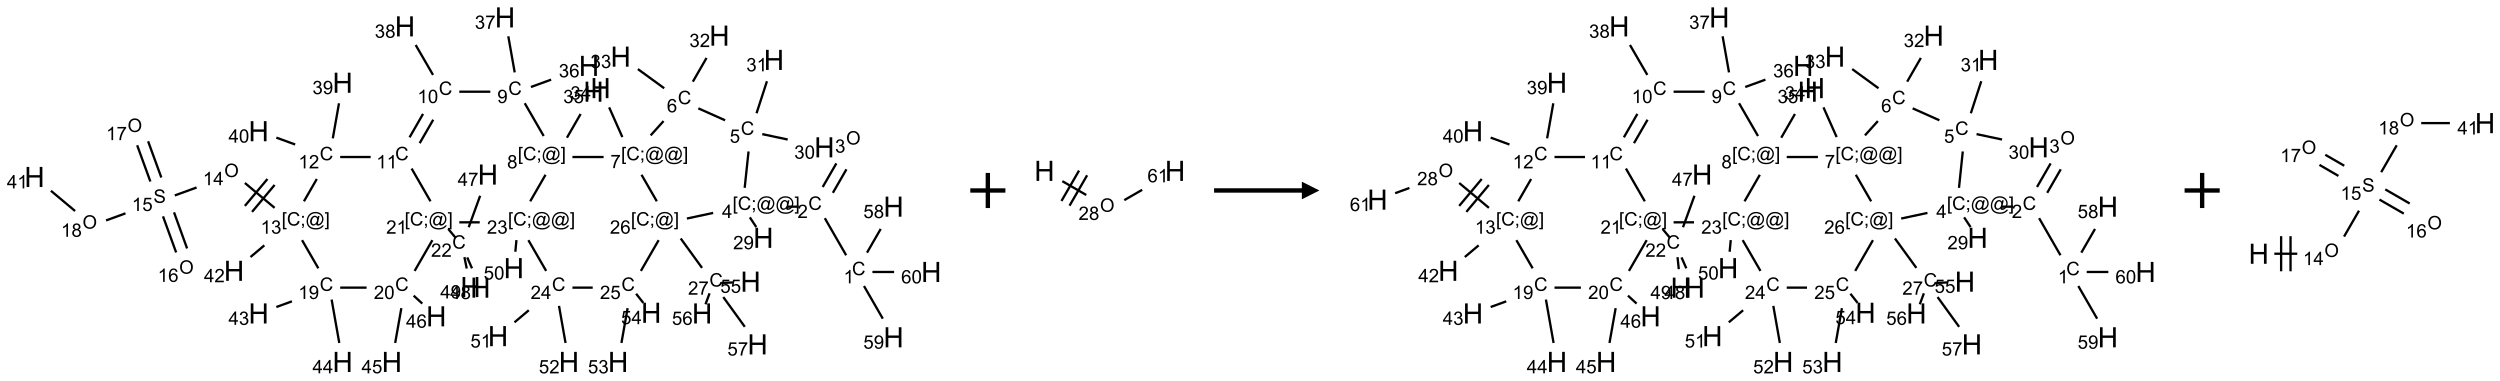 <?xml version="1.0" encoding="UTF-8"?>
<svg xmlns="http://www.w3.org/2000/svg" xmlns:xlink="http://www.w3.org/1999/xlink" width="1424" height="217" viewBox="0 0 1424 217">
<defs>
<g>
<g id="glyph-0-0">
<path d="M 1.332 0 L 1.332 -6.668 L 6.668 -6.668 L 6.668 0 Z M 1.5 -0.168 L 6.5 -0.168 L 6.5 -6.5 L 1.5 -6.5 Z M 1.5 -0.168 "/>
</g>
<g id="glyph-0-1">
<path d="M 6.27 -2.676 L 7.281 -2.422 C 7.07 -1.594 6.688 -0.961 6.137 -0.523 C 5.586 -0.086 4.914 0.129 4.121 0.129 C 3.297 0.129 2.629 -0.039 2.113 -0.371 C 1.598 -0.707 1.203 -1.191 0.934 -1.828 C 0.664 -2.465 0.531 -3.145 0.531 -3.875 C 0.531 -4.672 0.684 -5.363 0.988 -5.957 C 1.293 -6.547 1.723 -6.996 2.285 -7.305 C 2.844 -7.613 3.461 -7.766 4.137 -7.766 C 4.898 -7.766 5.543 -7.57 6.062 -7.184 C 6.582 -6.793 6.945 -6.246 7.152 -5.543 L 6.156 -5.309 C 5.98 -5.863 5.723 -6.266 5.387 -6.52 C 5.051 -6.773 4.625 -6.902 4.113 -6.902 C 3.527 -6.902 3.039 -6.762 2.645 -6.48 C 2.25 -6.199 1.973 -5.82 1.812 -5.348 C 1.652 -4.871 1.574 -4.383 1.574 -3.879 C 1.574 -3.23 1.668 -2.664 1.855 -2.18 C 2.047 -1.695 2.34 -1.332 2.738 -1.094 C 3.137 -0.855 3.57 -0.734 4.035 -0.734 C 4.602 -0.734 5.082 -0.898 5.473 -1.223 C 5.867 -1.551 6.133 -2.035 6.27 -2.676 Z M 6.27 -2.676 "/>
</g>
<g id="glyph-0-2">
<path d="M 3.973 0 L 3.035 0 L 3.035 -5.973 C 2.809 -5.758 2.516 -5.543 2.148 -5.328 C 1.781 -5.113 1.453 -4.953 1.16 -4.844 L 1.16 -5.75 C 1.684 -5.996 2.145 -6.297 2.535 -6.645 C 2.93 -6.996 3.207 -7.336 3.371 -7.668 L 3.973 -7.668 Z M 3.973 0 "/>
</g>
<g id="glyph-0-3">
<path d="M 5.371 -0.902 L 5.371 0 L 0.324 0 C 0.316 -0.227 0.352 -0.441 0.434 -0.652 C 0.562 -0.996 0.766 -1.332 1.051 -1.668 C 1.332 -2 1.742 -2.387 2.277 -2.824 C 3.105 -3.504 3.668 -4.043 3.957 -4.441 C 4.25 -4.84 4.395 -5.215 4.395 -5.566 C 4.395 -5.938 4.262 -6.254 3.996 -6.508 C 3.73 -6.762 3.387 -6.891 2.957 -6.891 C 2.508 -6.891 2.145 -6.754 1.875 -6.484 C 1.605 -6.215 1.469 -5.84 1.465 -5.359 L 0.5 -5.457 C 0.566 -6.176 0.812 -6.727 1.246 -7.102 C 1.676 -7.477 2.254 -7.668 2.98 -7.668 C 3.711 -7.668 4.293 -7.465 4.719 -7.059 C 5.145 -6.652 5.359 -6.148 5.359 -5.547 C 5.359 -5.242 5.297 -4.941 5.172 -4.645 C 5.047 -4.352 4.84 -4.039 4.551 -3.715 C 4.262 -3.387 3.777 -2.938 3.105 -2.371 C 2.543 -1.898 2.18 -1.578 2.02 -1.41 C 1.859 -1.242 1.73 -1.07 1.625 -0.902 Z M 5.371 -0.902 "/>
</g>
<g id="glyph-0-4">
<path d="M 0.516 -3.719 C 0.516 -4.984 0.855 -5.977 1.535 -6.695 C 2.215 -7.414 3.094 -7.77 4.172 -7.77 C 4.875 -7.77 5.512 -7.602 6.078 -7.266 C 6.645 -6.93 7.074 -6.461 7.371 -5.855 C 7.668 -5.254 7.816 -4.57 7.816 -3.809 C 7.816 -3.035 7.66 -2.34 7.348 -1.73 C 7.035 -1.117 6.594 -0.656 6.02 -0.34 C 5.449 -0.027 4.828 0.129 4.168 0.129 C 3.449 0.129 2.805 -0.043 2.238 -0.391 C 1.672 -0.738 1.246 -1.211 0.953 -1.812 C 0.66 -2.414 0.516 -3.047 0.516 -3.719 Z M 1.559 -3.703 C 1.559 -2.781 1.805 -2.059 2.301 -1.527 C 2.793 -1 3.414 -0.734 4.16 -0.734 C 4.922 -0.734 5.547 -1 6.039 -1.535 C 6.531 -2.07 6.777 -2.828 6.777 -3.812 C 6.777 -4.434 6.672 -4.977 6.461 -5.441 C 6.25 -5.902 5.945 -6.262 5.539 -6.52 C 5.133 -6.773 4.68 -6.902 4.176 -6.902 C 3.461 -6.902 2.848 -6.656 2.332 -6.164 C 1.816 -5.672 1.559 -4.852 1.559 -3.703 Z M 1.559 -3.703 "/>
</g>
<g id="glyph-0-5">
<path d="M 0.449 -2.016 L 1.387 -2.141 C 1.492 -1.609 1.676 -1.227 1.934 -0.992 C 2.191 -0.758 2.508 -0.641 2.879 -0.641 C 3.32 -0.641 3.695 -0.793 3.996 -1.098 C 4.301 -1.402 4.453 -1.781 4.453 -2.234 C 4.453 -2.664 4.312 -3.02 4.031 -3.301 C 3.75 -3.578 3.391 -3.719 2.957 -3.719 C 2.781 -3.719 2.562 -3.684 2.297 -3.613 L 2.402 -4.438 C 2.465 -4.43 2.516 -4.426 2.551 -4.426 C 2.949 -4.426 3.312 -4.531 3.629 -4.738 C 3.949 -4.949 4.109 -5.27 4.109 -5.703 C 4.109 -6.047 3.992 -6.332 3.762 -6.559 C 3.527 -6.785 3.227 -6.895 2.859 -6.895 C 2.496 -6.895 2.191 -6.781 1.949 -6.551 C 1.707 -6.324 1.547 -5.98 1.48 -5.52 L 0.543 -5.688 C 0.656 -6.316 0.918 -6.805 1.324 -7.148 C 1.73 -7.492 2.234 -7.668 2.84 -7.668 C 3.254 -7.668 3.641 -7.578 3.988 -7.398 C 4.34 -7.219 4.609 -6.977 4.793 -6.668 C 4.98 -6.359 5.074 -6.031 5.074 -5.684 C 5.074 -5.352 4.984 -5.051 4.809 -4.781 C 4.629 -4.512 4.367 -4.297 4.02 -4.137 C 4.473 -4.031 4.824 -3.816 5.074 -3.488 C 5.324 -3.16 5.449 -2.75 5.449 -2.254 C 5.449 -1.59 5.203 -1.023 4.719 -0.559 C 4.234 -0.098 3.617 0.137 2.875 0.137 C 2.203 0.137 1.648 -0.062 1.207 -0.465 C 0.762 -0.863 0.512 -1.379 0.449 -2.016 Z M 0.449 -2.016 "/>
</g>
<g id="glyph-0-6">
<path d="M 0.723 2.121 L 0.723 -7.637 L 2.793 -7.637 L 2.793 -6.859 L 1.66 -6.859 L 1.66 1.344 L 2.793 1.344 L 2.793 2.121 Z M 0.723 2.121 "/>
</g>
<g id="glyph-0-7">
<path d="M 0.949 -4.465 L 0.949 -5.531 L 2.016 -5.531 L 2.016 -4.465 Z M 0.949 0 L 0.949 -1.066 L 2.016 -1.066 L 2.016 0 C 2.016 0.391 1.945 0.711 1.809 0.949 C 1.668 1.191 1.449 1.379 1.145 1.512 L 0.887 1.109 C 1.082 1.023 1.23 0.895 1.324 0.727 C 1.418 0.559 1.469 0.316 1.48 0 Z M 0.949 0 "/>
</g>
<g id="glyph-0-8">
<path d="M 6.047 -0.848 C 5.82 -0.59 5.57 -0.379 5.289 -0.223 C 5.008 -0.062 4.73 0.016 4.449 0.016 C 4.141 0.016 3.84 -0.074 3.547 -0.254 C 3.254 -0.434 3.02 -0.715 2.836 -1.09 C 2.652 -1.465 2.562 -1.875 2.562 -2.324 C 2.562 -2.875 2.703 -3.43 2.988 -3.98 C 3.27 -4.535 3.621 -4.953 4.043 -5.23 C 4.461 -5.508 4.871 -5.645 5.266 -5.645 C 5.566 -5.645 5.855 -5.566 6.129 -5.41 C 6.402 -5.25 6.641 -5.012 6.84 -4.688 L 7.016 -5.496 L 7.949 -5.496 L 7.199 -2 C 7.094 -1.516 7.043 -1.246 7.043 -1.191 C 7.043 -1.098 7.078 -1.02 7.148 -0.949 C 7.219 -0.883 7.305 -0.848 7.406 -0.848 C 7.59 -0.848 7.832 -0.953 8.129 -1.168 C 8.527 -1.445 8.84 -1.816 9.07 -2.285 C 9.301 -2.75 9.418 -3.234 9.418 -3.73 C 9.418 -4.309 9.27 -4.852 8.973 -5.355 C 8.676 -5.859 8.23 -6.262 7.645 -6.562 C 7.055 -6.863 6.406 -7.016 5.691 -7.016 C 4.879 -7.016 4.137 -6.824 3.465 -6.445 C 2.793 -6.066 2.273 -5.52 1.902 -4.809 C 1.535 -4.098 1.348 -3.34 1.348 -2.527 C 1.348 -1.676 1.535 -0.941 1.902 -0.328 C 2.273 0.285 2.809 0.742 3.508 1.035 C 4.207 1.328 4.984 1.473 5.832 1.473 C 6.742 1.473 7.504 1.32 8.121 1.016 C 8.734 0.711 9.195 0.34 9.5 -0.098 L 10.441 -0.098 C 10.266 0.266 9.961 0.637 9.531 1.016 C 9.102 1.395 8.59 1.695 7.996 1.914 C 7.402 2.133 6.688 2.246 5.848 2.246 C 5.078 2.246 4.367 2.145 3.715 1.949 C 3.066 1.75 2.512 1.453 2.051 1.055 C 1.594 0.656 1.25 0.199 1.016 -0.316 C 0.723 -0.973 0.578 -1.684 0.578 -2.441 C 0.578 -3.289 0.75 -4.098 1.098 -4.863 C 1.523 -5.805 2.125 -6.527 2.902 -7.027 C 3.684 -7.527 4.629 -7.777 5.738 -7.777 C 6.602 -7.777 7.375 -7.602 8.059 -7.246 C 8.746 -6.895 9.285 -6.371 9.684 -5.672 C 10.02 -5.07 10.188 -4.418 10.188 -3.715 C 10.188 -2.707 9.832 -1.812 9.125 -1.031 C 8.492 -0.328 7.801 0.02 7.051 0.02 C 6.812 0.02 6.617 -0.016 6.473 -0.09 C 6.324 -0.16 6.215 -0.266 6.145 -0.402 C 6.102 -0.488 6.066 -0.637 6.047 -0.848 Z M 3.527 -2.262 C 3.527 -1.785 3.641 -1.414 3.863 -1.152 C 4.09 -0.887 4.348 -0.754 4.641 -0.754 C 4.836 -0.754 5.039 -0.812 5.254 -0.93 C 5.469 -1.047 5.676 -1.219 5.871 -1.449 C 6.066 -1.676 6.23 -1.969 6.355 -2.32 C 6.48 -2.672 6.543 -3.027 6.543 -3.379 C 6.543 -3.852 6.426 -4.219 6.191 -4.48 C 5.957 -4.738 5.672 -4.871 5.332 -4.871 C 5.109 -4.871 4.902 -4.812 4.707 -4.699 C 4.512 -4.586 4.32 -4.406 4.137 -4.156 C 3.953 -3.906 3.805 -3.602 3.691 -3.246 C 3.582 -2.887 3.527 -2.559 3.527 -2.262 Z M 3.527 -2.262 "/>
</g>
<g id="glyph-0-9">
<path d="M 2.27 2.121 L 0.203 2.121 L 0.203 1.344 L 1.332 1.344 L 1.332 -6.859 L 0.203 -6.859 L 0.203 -7.637 L 2.27 -7.637 Z M 2.27 2.121 "/>
</g>
<g id="glyph-0-10">
<path d="M 3.449 0 L 3.449 -1.828 L 0.137 -1.828 L 0.137 -2.688 L 3.621 -7.637 L 4.387 -7.637 L 4.387 -2.688 L 5.418 -2.688 L 5.418 -1.828 L 4.387 -1.828 L 4.387 0 Z M 3.449 -2.688 L 3.449 -6.129 L 1.059 -2.688 Z M 3.449 -2.688 "/>
</g>
<g id="glyph-0-11">
<path d="M 0.582 -1.766 L 1.484 -1.848 C 1.562 -1.426 1.707 -1.117 1.922 -0.926 C 2.137 -0.734 2.414 -0.641 2.75 -0.641 C 3.039 -0.641 3.289 -0.707 3.508 -0.84 C 3.727 -0.973 3.902 -1.148 4.043 -1.367 C 4.18 -1.586 4.297 -1.887 4.391 -2.262 C 4.484 -2.637 4.531 -3.016 4.531 -3.406 C 4.531 -3.449 4.531 -3.512 4.527 -3.594 C 4.34 -3.297 4.082 -3.055 3.758 -2.867 C 3.434 -2.68 3.082 -2.59 2.703 -2.59 C 2.07 -2.59 1.535 -2.816 1.098 -3.277 C 0.66 -3.734 0.441 -4.34 0.441 -5.09 C 0.441 -5.863 0.672 -6.484 1.129 -6.957 C 1.586 -7.43 2.156 -7.668 2.844 -7.668 C 3.34 -7.668 3.793 -7.531 4.207 -7.266 C 4.617 -7 4.93 -6.617 5.145 -6.121 C 5.355 -5.629 5.465 -4.91 5.465 -3.973 C 5.465 -2.996 5.359 -2.223 5.145 -1.645 C 4.934 -1.066 4.617 -0.625 4.199 -0.324 C 3.781 -0.02 3.293 0.129 2.73 0.129 C 2.133 0.129 1.645 -0.035 1.266 -0.367 C 0.887 -0.699 0.66 -1.164 0.582 -1.766 Z M 4.422 -5.137 C 4.422 -5.676 4.277 -6.102 3.992 -6.418 C 3.707 -6.734 3.359 -6.891 2.957 -6.891 C 2.543 -6.891 2.18 -6.719 1.871 -6.379 C 1.562 -6.039 1.406 -5.598 1.406 -5.059 C 1.406 -4.57 1.555 -4.176 1.848 -3.871 C 2.141 -3.566 2.5 -3.418 2.934 -3.418 C 3.367 -3.418 3.723 -3.57 4.004 -3.871 C 4.281 -4.176 4.422 -4.598 4.422 -5.137 Z M 4.422 -5.137 "/>
</g>
<g id="glyph-0-12">
<path d="M 0.441 -2 L 1.426 -2.082 C 1.5 -1.605 1.668 -1.242 1.934 -1.004 C 2.199 -0.762 2.52 -0.641 2.895 -0.641 C 3.348 -0.641 3.73 -0.812 4.043 -1.152 C 4.355 -1.492 4.512 -1.941 4.512 -2.504 C 4.512 -3.039 4.359 -3.461 4.059 -3.77 C 3.758 -4.078 3.367 -4.234 2.879 -4.234 C 2.578 -4.234 2.305 -4.164 2.062 -4.027 C 1.82 -3.891 1.629 -3.715 1.488 -3.496 L 0.609 -3.609 L 1.348 -7.531 L 5.145 -7.531 L 5.145 -6.637 L 2.098 -6.637 L 1.688 -4.582 C 2.145 -4.902 2.625 -5.062 3.129 -5.062 C 3.797 -5.062 4.359 -4.832 4.816 -4.371 C 5.277 -3.91 5.504 -3.312 5.504 -2.59 C 5.504 -1.898 5.305 -1.301 4.902 -0.797 C 4.41 -0.18 3.742 0.129 2.895 0.129 C 2.199 0.129 1.633 -0.062 1.195 -0.453 C 0.758 -0.844 0.504 -1.359 0.441 -2 Z M 0.441 -2 "/>
</g>
<g id="glyph-0-13">
<path d="M 0.441 -3.766 C 0.441 -4.668 0.535 -5.395 0.723 -5.945 C 0.906 -6.496 1.184 -6.922 1.551 -7.219 C 1.918 -7.516 2.375 -7.668 2.934 -7.668 C 3.344 -7.668 3.703 -7.586 4.012 -7.418 C 4.32 -7.254 4.574 -7.016 4.777 -6.707 C 4.977 -6.395 5.137 -6.016 5.25 -5.57 C 5.363 -5.125 5.422 -4.523 5.422 -3.766 C 5.422 -2.871 5.328 -2.148 5.145 -1.598 C 4.961 -1.047 4.688 -0.621 4.32 -0.32 C 3.953 -0.02 3.492 0.129 2.934 0.129 C 2.195 0.129 1.617 -0.133 1.199 -0.66 C 0.695 -1.297 0.441 -2.332 0.441 -3.766 Z M 1.406 -3.766 C 1.406 -2.512 1.555 -1.68 1.848 -1.262 C 2.141 -0.848 2.5 -0.641 2.934 -0.641 C 3.363 -0.641 3.727 -0.848 4.02 -1.266 C 4.312 -1.684 4.457 -2.516 4.457 -3.766 C 4.457 -5.023 4.312 -5.859 4.02 -6.27 C 3.727 -6.684 3.359 -6.891 2.922 -6.891 C 2.492 -6.891 2.148 -6.707 1.891 -6.344 C 1.566 -5.879 1.406 -5.02 1.406 -3.766 Z M 1.406 -3.766 "/>
</g>
<g id="glyph-0-14">
<path d="M 5.309 -5.766 L 4.375 -5.691 C 4.293 -6.059 4.172 -6.328 4.02 -6.496 C 3.766 -6.762 3.453 -6.895 3.082 -6.895 C 2.785 -6.895 2.523 -6.812 2.297 -6.645 C 2 -6.43 1.77 -6.117 1.598 -5.703 C 1.43 -5.289 1.34 -4.703 1.332 -3.938 C 1.559 -4.281 1.836 -4.535 2.16 -4.703 C 2.488 -4.871 2.828 -4.953 3.188 -4.953 C 3.812 -4.953 4.344 -4.723 4.785 -4.262 C 5.223 -3.801 5.441 -3.207 5.441 -2.48 C 5.441 -2 5.34 -1.555 5.133 -1.145 C 4.926 -0.73 4.641 -0.418 4.281 -0.199 C 3.922 0.02 3.512 0.129 3.051 0.129 C 2.27 0.129 1.633 -0.156 1.141 -0.73 C 0.648 -1.305 0.402 -2.254 0.402 -3.574 C 0.402 -5.051 0.672 -6.121 1.219 -6.793 C 1.695 -7.375 2.336 -7.668 3.141 -7.668 C 3.742 -7.668 4.234 -7.5 4.617 -7.16 C 5 -6.824 5.23 -6.359 5.309 -5.766 Z M 1.48 -2.473 C 1.48 -2.152 1.547 -1.844 1.684 -1.547 C 1.82 -1.25 2.016 -1.027 2.262 -0.871 C 2.508 -0.719 2.766 -0.641 3.035 -0.641 C 3.434 -0.641 3.773 -0.801 4.059 -1.121 C 4.344 -1.441 4.484 -1.875 4.484 -2.422 C 4.484 -2.949 4.344 -3.367 4.062 -3.668 C 3.781 -3.973 3.426 -4.125 3 -4.125 C 2.578 -4.125 2.219 -3.973 1.922 -3.668 C 1.625 -3.363 1.48 -2.969 1.48 -2.473 Z M 1.48 -2.473 "/>
</g>
<g id="glyph-0-15">
<path d="M 0.504 -6.637 L 0.504 -7.535 L 5.449 -7.535 L 5.449 -6.809 C 4.961 -6.289 4.48 -5.602 4.004 -4.746 C 3.527 -3.887 3.156 -3.004 2.895 -2.098 C 2.707 -1.461 2.59 -0.762 2.535 0 L 1.574 0 C 1.582 -0.602 1.703 -1.328 1.926 -2.176 C 2.152 -3.027 2.477 -3.848 2.898 -4.637 C 3.32 -5.426 3.77 -6.094 4.246 -6.637 Z M 0.504 -6.637 "/>
</g>
<g id="glyph-0-16">
<path d="M 1.887 -4.141 C 1.496 -4.281 1.207 -4.484 1.02 -4.75 C 0.832 -5.016 0.738 -5.328 0.738 -5.699 C 0.738 -6.254 0.938 -6.719 1.34 -7.098 C 1.738 -7.477 2.27 -7.668 2.934 -7.668 C 3.598 -7.668 4.137 -7.473 4.543 -7.086 C 4.949 -6.699 5.152 -6.227 5.152 -5.672 C 5.152 -5.316 5.059 -5.008 4.871 -4.746 C 4.688 -4.484 4.406 -4.281 4.027 -4.141 C 4.496 -3.988 4.852 -3.742 5.098 -3.402 C 5.34 -3.062 5.465 -2.656 5.465 -2.184 C 5.465 -1.531 5.234 -0.98 4.77 -0.535 C 4.309 -0.09 3.703 0.129 2.949 0.129 C 2.195 0.129 1.586 -0.094 1.125 -0.539 C 0.664 -0.984 0.434 -1.543 0.434 -2.207 C 0.434 -2.703 0.559 -3.121 0.809 -3.457 C 1.062 -3.793 1.422 -4.02 1.887 -4.141 Z M 1.699 -5.73 C 1.699 -5.367 1.812 -5.074 2.047 -4.844 C 2.281 -4.613 2.582 -4.5 2.953 -4.5 C 3.312 -4.5 3.609 -4.613 3.84 -4.84 C 4.07 -5.066 4.188 -5.348 4.188 -5.676 C 4.188 -6.02 4.07 -6.309 3.832 -6.543 C 3.594 -6.777 3.297 -6.895 2.941 -6.895 C 2.586 -6.895 2.289 -6.781 2.051 -6.551 C 1.816 -6.324 1.699 -6.047 1.699 -5.73 Z M 1.395 -2.203 C 1.395 -1.938 1.461 -1.676 1.586 -1.426 C 1.711 -1.176 1.902 -0.984 2.152 -0.848 C 2.402 -0.711 2.672 -0.641 2.957 -0.641 C 3.406 -0.641 3.777 -0.785 4.066 -1.074 C 4.359 -1.363 4.504 -1.727 4.504 -2.172 C 4.504 -2.625 4.355 -2.996 4.055 -3.293 C 3.754 -3.586 3.379 -3.734 2.926 -3.734 C 2.484 -3.734 2.121 -3.59 1.832 -3.297 C 1.543 -3.004 1.395 -2.641 1.395 -2.203 Z M 1.395 -2.203 "/>
</g>
<g id="glyph-0-17">
<path d="M 0.48 -2.453 L 1.434 -2.535 C 1.477 -2.152 1.582 -1.84 1.746 -1.598 C 1.91 -1.352 2.168 -1.152 2.516 -1.004 C 2.863 -0.852 3.254 -0.777 3.688 -0.777 C 4.074 -0.777 4.414 -0.832 4.707 -0.949 C 5.004 -1.062 5.223 -1.219 5.367 -1.418 C 5.512 -1.617 5.582 -1.836 5.582 -2.074 C 5.582 -2.312 5.516 -2.523 5.375 -2.699 C 5.234 -2.879 5.008 -3.031 4.688 -3.152 C 4.484 -3.23 4.031 -3.355 3.328 -3.523 C 2.625 -3.691 2.137 -3.852 1.855 -4 C 1.488 -4.191 1.219 -4.43 1.039 -4.711 C 0.859 -4.992 0.77 -5.312 0.77 -5.66 C 0.77 -6.047 0.879 -6.406 1.098 -6.742 C 1.316 -7.078 1.637 -7.332 2.059 -7.504 C 2.477 -7.68 2.945 -7.766 3.457 -7.766 C 4.023 -7.766 4.523 -7.676 4.957 -7.492 C 5.387 -7.309 5.719 -7.043 5.953 -6.688 C 6.188 -6.332 6.312 -5.934 6.328 -5.484 L 5.359 -5.41 C 5.309 -5.895 5.133 -6.258 4.832 -6.504 C 4.531 -6.75 4.086 -6.875 3.5 -6.875 C 2.891 -6.875 2.445 -6.762 2.164 -6.539 C 1.883 -6.316 1.746 -6.047 1.746 -5.73 C 1.746 -5.457 1.844 -5.23 2.043 -5.051 C 2.238 -4.875 2.742 -4.695 3.566 -4.508 C 4.387 -4.32 4.949 -4.16 5.254 -4.02 C 5.699 -3.816 6.027 -3.555 6.238 -3.242 C 6.449 -2.93 6.559 -2.566 6.559 -2.156 C 6.559 -1.75 6.441 -1.367 6.207 -1.008 C 5.977 -0.648 5.641 -0.367 5.207 -0.168 C 4.77 0.031 4.281 0.129 3.734 0.129 C 3.043 0.129 2.465 0.031 1.996 -0.172 C 1.531 -0.375 1.164 -0.676 0.898 -1.082 C 0.633 -1.484 0.492 -1.941 0.48 -2.453 Z M 0.48 -2.453 "/>
</g>
<g id="glyph-1-0">
<path d="M 2 0 L 2 -10 L 10 -10 L 10 0 Z M 2.25 -0.25 L 9.75 -0.25 L 9.75 -9.75 L 2.25 -9.75 Z M 2.25 -0.25 "/>
</g>
<g id="glyph-1-1">
<path d="M 1.281 0 L 1.281 -11.453 L 2.797 -11.453 L 2.797 -6.75 L 8.75 -6.75 L 8.75 -11.453 L 10.266 -11.453 L 10.266 0 L 8.75 0 L 8.75 -5.398 L 2.797 -5.398 L 2.797 0 Z M 1.281 0 "/>
</g>
</g>
</defs>
<path fill="none" stroke-width="0.033" stroke-linecap="butt" stroke-linejoin="miter" stroke="rgb(0%, 0%, 0%)" stroke-opacity="1" stroke-miterlimit="10" d="M 11.558 3.387 L 11.254 2.859 " transform="matrix(40, 0, 0, 40, 19.65, 9.916)"/>
<path fill="none" stroke-width="0.033" stroke-linecap="butt" stroke-linejoin="miter" stroke="rgb(0%, 0%, 0%)" stroke-opacity="1" stroke-miterlimit="10" d="M 11.369 2.498 L 11.562 2.163 " transform="matrix(40, 0, 0, 40, 19.65, 9.916)"/>
<path fill="none" stroke-width="0.033" stroke-linecap="butt" stroke-linejoin="miter" stroke="rgb(0%, 0%, 0%)" stroke-opacity="1" stroke-miterlimit="10" d="M 11.224 2.415 L 11.418 2.079 " transform="matrix(40, 0, 0, 40, 19.65, 9.916)"/>
<path fill="none" stroke-width="0.033" stroke-linecap="butt" stroke-linejoin="miter" stroke="rgb(0%, 0%, 0%)" stroke-opacity="1" stroke-miterlimit="10" d="M 10.882 2.695 L 10.716 2.695 " transform="matrix(40, 0, 0, 40, 19.65, 9.916)"/>
<path fill="none" stroke-width="0.033" stroke-linecap="butt" stroke-linejoin="miter" stroke="rgb(0%, 0%, 0%)" stroke-opacity="1" stroke-miterlimit="10" d="M 10.186 2.847 L 10.278 2.986 " transform="matrix(40, 0, 0, 40, 19.65, 9.916)"/>
<path fill="none" stroke-width="0.033" stroke-linecap="butt" stroke-linejoin="miter" stroke="rgb(0%, 0%, 0%)" stroke-opacity="1" stroke-miterlimit="10" d="M 10.113 2.427 L 10.168 1.909 " transform="matrix(40, 0, 0, 40, 19.65, 9.916)"/>
<path fill="none" stroke-width="0.033" stroke-linecap="butt" stroke-linejoin="miter" stroke="rgb(0%, 0%, 0%)" stroke-opacity="1" stroke-miterlimit="10" d="M 10.363 1.662 L 10.726 1.739 " transform="matrix(40, 0, 0, 40, 19.65, 9.916)"/>
<path fill="none" stroke-width="0.033" stroke-linecap="butt" stroke-linejoin="miter" stroke="rgb(0%, 0%, 0%)" stroke-opacity="1" stroke-miterlimit="10" d="M 10.282 1.365 L 10.43 0.909 " transform="matrix(40, 0, 0, 40, 19.65, 9.916)"/>
<path fill="none" stroke-width="0.033" stroke-linecap="butt" stroke-linejoin="miter" stroke="rgb(0%, 0%, 0%)" stroke-opacity="1" stroke-miterlimit="10" d="M 9.834 1.465 L 9.453 1.295 " transform="matrix(40, 0, 0, 40, 19.65, 9.916)"/>
<path fill="none" stroke-width="0.033" stroke-linecap="butt" stroke-linejoin="miter" stroke="rgb(0%, 0%, 0%)" stroke-opacity="1" stroke-miterlimit="10" d="M 9.375 0.915 L 9.57 0.577 " transform="matrix(40, 0, 0, 40, 19.65, 9.916)"/>
<path fill="none" stroke-width="0.033" stroke-linecap="butt" stroke-linejoin="miter" stroke="rgb(0%, 0%, 0%)" stroke-opacity="1" stroke-miterlimit="10" d="M 8.967 1.009 L 8.592 0.736 " transform="matrix(40, 0, 0, 40, 19.65, 9.916)"/>
<path fill="none" stroke-width="0.033" stroke-linecap="butt" stroke-linejoin="miter" stroke="rgb(0%, 0%, 0%)" stroke-opacity="1" stroke-miterlimit="10" d="M 8.958 1.476 L 8.774 1.68 " transform="matrix(40, 0, 0, 40, 19.65, 9.916)"/>
<path fill="none" stroke-width="0.033" stroke-linecap="butt" stroke-linejoin="miter" stroke="rgb(0%, 0%, 0%)" stroke-opacity="1" stroke-miterlimit="10" d="M 8.371 1.704 L 8.183 1.281 " transform="matrix(40, 0, 0, 40, 19.65, 9.916)"/>
<path fill="none" stroke-width="0.033" stroke-linecap="butt" stroke-linejoin="miter" stroke="rgb(0%, 0%, 0%)" stroke-opacity="1" stroke-miterlimit="10" d="M 8.104 1.988 L 7.66 1.988 " transform="matrix(40, 0, 0, 40, 19.65, 9.916)"/>
<path fill="none" stroke-width="0.033" stroke-linecap="butt" stroke-linejoin="miter" stroke="rgb(0%, 0%, 0%)" stroke-opacity="1" stroke-miterlimit="10" d="M 7.582 1.713 L 7.777 1.375 " transform="matrix(40, 0, 0, 40, 19.65, 9.916)"/>
<path fill="none" stroke-width="0.033" stroke-linecap="butt" stroke-linejoin="miter" stroke="rgb(0%, 0%, 0%)" stroke-opacity="1" stroke-miterlimit="10" d="M 7.251 1.689 L 6.981 1.222 " transform="matrix(40, 0, 0, 40, 19.65, 9.916)"/>
<path fill="none" stroke-width="0.033" stroke-linecap="butt" stroke-linejoin="miter" stroke="rgb(0%, 0%, 0%)" stroke-opacity="1" stroke-miterlimit="10" d="M 7.069 0.991 L 7.357 0.886 " transform="matrix(40, 0, 0, 40, 19.65, 9.916)"/>
<path fill="none" stroke-width="0.033" stroke-linecap="butt" stroke-linejoin="miter" stroke="rgb(0%, 0%, 0%)" stroke-opacity="1" stroke-miterlimit="10" d="M 6.838 0.783 L 6.747 0.269 " transform="matrix(40, 0, 0, 40, 19.65, 9.916)"/>
<path fill="none" stroke-width="0.033" stroke-linecap="butt" stroke-linejoin="miter" stroke="rgb(0%, 0%, 0%)" stroke-opacity="1" stroke-miterlimit="10" d="M 6.491 1.058 L 6.049 1.058 " transform="matrix(40, 0, 0, 40, 19.65, 9.916)"/>
<path fill="none" stroke-width="0.033" stroke-linecap="butt" stroke-linejoin="miter" stroke="rgb(0%, 0%, 0%)" stroke-opacity="1" stroke-miterlimit="10" d="M 5.675 0.819 L 5.428 0.393 " transform="matrix(40, 0, 0, 40, 19.65, 9.916)"/>
<path fill="none" stroke-width="0.033" stroke-linecap="butt" stroke-linejoin="miter" stroke="rgb(0%, 0%, 0%)" stroke-opacity="1" stroke-miterlimit="10" d="M 5.533 1.374 L 5.341 1.708 " transform="matrix(40, 0, 0, 40, 19.65, 9.916)"/>
<path fill="none" stroke-width="0.033" stroke-linecap="butt" stroke-linejoin="miter" stroke="rgb(0%, 0%, 0%)" stroke-opacity="1" stroke-miterlimit="10" d="M 5.678 1.457 L 5.485 1.791 " transform="matrix(40, 0, 0, 40, 19.65, 9.916)"/>
<path fill="none" stroke-width="0.033" stroke-linecap="butt" stroke-linejoin="miter" stroke="rgb(0%, 0%, 0%)" stroke-opacity="1" stroke-miterlimit="10" d="M 4.787 1.988 L 4.353 1.988 " transform="matrix(40, 0, 0, 40, 19.65, 9.916)"/>
<path fill="none" stroke-width="0.033" stroke-linecap="butt" stroke-linejoin="miter" stroke="rgb(0%, 0%, 0%)" stroke-opacity="1" stroke-miterlimit="10" d="M 4.248 1.722 L 4.336 1.223 " transform="matrix(40, 0, 0, 40, 19.65, 9.916)"/>
<path fill="none" stroke-width="0.033" stroke-linecap="butt" stroke-linejoin="miter" stroke="rgb(0%, 0%, 0%)" stroke-opacity="1" stroke-miterlimit="10" d="M 3.712 1.81 L 3.444 1.712 " transform="matrix(40, 0, 0, 40, 19.65, 9.916)"/>
<path fill="none" stroke-width="0.033" stroke-linecap="butt" stroke-linejoin="miter" stroke="rgb(0%, 0%, 0%)" stroke-opacity="1" stroke-miterlimit="10" d="M 4.02 2.301 L 3.837 2.619 " transform="matrix(40, 0, 0, 40, 19.65, 9.916)"/>
<path fill="none" stroke-width="0.033" stroke-linecap="butt" stroke-linejoin="miter" stroke="rgb(0%, 0%, 0%)" stroke-opacity="1" stroke-miterlimit="10" d="M 3.419 2.712 L 2.996 2.358 " transform="matrix(40, 0, 0, 40, 19.65, 9.916)"/>
<path fill="none" stroke-width="0.033" stroke-linecap="butt" stroke-linejoin="miter" stroke="rgb(0%, 0%, 0%)" stroke-opacity="1" stroke-miterlimit="10" d="M 3.317 2.301 L 2.996 2.684 " transform="matrix(40, 0, 0, 40, 19.65, 9.916)"/>
<path fill="none" stroke-width="0.033" stroke-linecap="butt" stroke-linejoin="miter" stroke="rgb(0%, 0%, 0%)" stroke-opacity="1" stroke-miterlimit="10" d="M 3.419 2.386 L 3.098 2.769 " transform="matrix(40, 0, 0, 40, 19.65, 9.916)"/>
<path fill="none" stroke-width="0.033" stroke-linecap="butt" stroke-linejoin="miter" stroke="rgb(0%, 0%, 0%)" stroke-opacity="1" stroke-miterlimit="10" d="M 2.308 2.422 L 1.998 2.535 " transform="matrix(40, 0, 0, 40, 19.65, 9.916)"/>
<path fill="none" stroke-width="0.033" stroke-linecap="butt" stroke-linejoin="miter" stroke="rgb(0%, 0%, 0%)" stroke-opacity="1" stroke-miterlimit="10" d="M 1.83 2.833 L 2.017 3.347 " transform="matrix(40, 0, 0, 40, 19.65, 9.916)"/>
<path fill="none" stroke-width="0.033" stroke-linecap="butt" stroke-linejoin="miter" stroke="rgb(0%, 0%, 0%)" stroke-opacity="1" stroke-miterlimit="10" d="M 1.987 2.776 L 2.173 3.29 " transform="matrix(40, 0, 0, 40, 19.65, 9.916)"/>
<path fill="none" stroke-width="0.033" stroke-linecap="butt" stroke-linejoin="miter" stroke="rgb(0%, 0%, 0%)" stroke-opacity="1" stroke-miterlimit="10" d="M 1.806 2.28 L 1.618 1.764 " transform="matrix(40, 0, 0, 40, 19.65, 9.916)"/>
<path fill="none" stroke-width="0.033" stroke-linecap="butt" stroke-linejoin="miter" stroke="rgb(0%, 0%, 0%)" stroke-opacity="1" stroke-miterlimit="10" d="M 1.65 2.337 L 1.462 1.821 " transform="matrix(40, 0, 0, 40, 19.65, 9.916)"/>
<path fill="none" stroke-width="0.033" stroke-linecap="butt" stroke-linejoin="miter" stroke="rgb(0%, 0%, 0%)" stroke-opacity="1" stroke-miterlimit="10" d="M 1.296 2.79 L 1.019 2.891 " transform="matrix(40, 0, 0, 40, 19.65, 9.916)"/>
<path fill="none" stroke-width="0.033" stroke-linecap="butt" stroke-linejoin="miter" stroke="rgb(0%, 0%, 0%)" stroke-opacity="1" stroke-miterlimit="10" d="M 0.578 2.757 L 0.234 2.469 " transform="matrix(40, 0, 0, 40, 19.65, 9.916)"/>
<path fill="none" stroke-width="0.033" stroke-linecap="butt" stroke-linejoin="miter" stroke="rgb(0%, 0%, 0%)" stroke-opacity="1" stroke-miterlimit="10" d="M 3.273 3.246 L 3.076 3.412 " transform="matrix(40, 0, 0, 40, 19.65, 9.916)"/>
<path fill="none" stroke-width="0.033" stroke-linecap="butt" stroke-linejoin="miter" stroke="rgb(0%, 0%, 0%)" stroke-opacity="1" stroke-miterlimit="10" d="M 3.81 3.172 L 4.042 3.573 " transform="matrix(40, 0, 0, 40, 19.65, 9.916)"/>
<path fill="none" stroke-width="0.033" stroke-linecap="butt" stroke-linejoin="miter" stroke="rgb(0%, 0%, 0%)" stroke-opacity="1" stroke-miterlimit="10" d="M 3.666 4.043 L 3.444 4.124 " transform="matrix(40, 0, 0, 40, 19.65, 9.916)"/>
<path fill="none" stroke-width="0.033" stroke-linecap="butt" stroke-linejoin="miter" stroke="rgb(0%, 0%, 0%)" stroke-opacity="1" stroke-miterlimit="10" d="M 4.231 4.018 L 4.34 4.636 " transform="matrix(40, 0, 0, 40, 19.65, 9.916)"/>
<path fill="none" stroke-width="0.033" stroke-linecap="butt" stroke-linejoin="miter" stroke="rgb(0%, 0%, 0%)" stroke-opacity="1" stroke-miterlimit="10" d="M 4.353 3.848 L 4.729 3.848 " transform="matrix(40, 0, 0, 40, 19.65, 9.916)"/>
<path fill="none" stroke-width="0.033" stroke-linecap="butt" stroke-linejoin="miter" stroke="rgb(0%, 0%, 0%)" stroke-opacity="1" stroke-miterlimit="10" d="M 5.224 4.14 L 5.136 4.636 " transform="matrix(40, 0, 0, 40, 19.65, 9.916)"/>
<path fill="none" stroke-width="0.033" stroke-linecap="butt" stroke-linejoin="miter" stroke="rgb(0%, 0%, 0%)" stroke-opacity="1" stroke-miterlimit="10" d="M 5.399 3.962 L 5.522 4.075 " transform="matrix(40, 0, 0, 40, 19.65, 9.916)"/>
<path fill="none" stroke-width="0.033" stroke-linecap="butt" stroke-linejoin="miter" stroke="rgb(0%, 0%, 0%)" stroke-opacity="1" stroke-miterlimit="10" d="M 5.413 3.61 L 5.666 3.172 " transform="matrix(40, 0, 0, 40, 19.65, 9.916)"/>
<path fill="none" stroke-width="0.033" stroke-linecap="butt" stroke-linejoin="miter" stroke="rgb(0%, 0%, 0%)" stroke-opacity="1" stroke-miterlimit="10" d="M 5.639 2.619 L 5.37 2.152 " transform="matrix(40, 0, 0, 40, 19.65, 9.916)"/>
<path fill="none" stroke-width="0.033" stroke-linecap="butt" stroke-linejoin="miter" stroke="rgb(0%, 0%, 0%)" stroke-opacity="1" stroke-miterlimit="10" d="M 5.892 3.013 L 5.999 3.141 " transform="matrix(40, 0, 0, 40, 19.65, 9.916)"/>
<path fill="none" stroke-width="0.033" stroke-linecap="butt" stroke-linejoin="miter" stroke="rgb(0%, 0%, 0%)" stroke-opacity="1" stroke-miterlimit="10" d="M 6.183 2.988 L 6.346 2.54 " transform="matrix(40, 0, 0, 40, 19.65, 9.916)"/>
<path fill="none" stroke-width="0.033" stroke-linecap="butt" stroke-linejoin="miter" stroke="rgb(0%, 0%, 0%)" stroke-opacity="1" stroke-miterlimit="10" d="M 6.162 3.418 L 6.23 3.573 " transform="matrix(40, 0, 0, 40, 19.65, 9.916)"/>
<path fill="none" stroke-width="0.033" stroke-linecap="butt" stroke-linejoin="miter" stroke="rgb(0%, 0%, 0%)" stroke-opacity="1" stroke-miterlimit="10" d="M 6.122 3.413 L 6.155 3.576 " transform="matrix(40, 0, 0, 40, 19.65, 9.916)"/>
<path fill="none" stroke-width="0.033" stroke-linecap="butt" stroke-linejoin="miter" stroke="rgb(0%, 0%, 0%)" stroke-opacity="1" stroke-miterlimit="10" d="M 6.049 2.918 L 6.34 2.918 " transform="matrix(40, 0, 0, 40, 19.65, 9.916)"/>
<path fill="none" stroke-width="0.033" stroke-linecap="butt" stroke-linejoin="miter" stroke="rgb(0%, 0%, 0%)" stroke-opacity="1" stroke-miterlimit="10" d="M 7.059 2.619 L 7.277 2.241 " transform="matrix(40, 0, 0, 40, 19.65, 9.916)"/>
<path fill="none" stroke-width="0.033" stroke-linecap="butt" stroke-linejoin="miter" stroke="rgb(0%, 0%, 0%)" stroke-opacity="1" stroke-miterlimit="10" d="M 6.863 3.171 L 6.847 3.337 " transform="matrix(40, 0, 0, 40, 19.65, 9.916)"/>
<path fill="none" stroke-width="0.033" stroke-linecap="butt" stroke-linejoin="miter" stroke="rgb(0%, 0%, 0%)" stroke-opacity="1" stroke-miterlimit="10" d="M 7.033 3.172 L 7.286 3.61 " transform="matrix(40, 0, 0, 40, 19.65, 9.916)"/>
<path fill="none" stroke-width="0.033" stroke-linecap="butt" stroke-linejoin="miter" stroke="rgb(0%, 0%, 0%)" stroke-opacity="1" stroke-miterlimit="10" d="M 7.039 4.17 L 6.835 4.342 " transform="matrix(40, 0, 0, 40, 19.65, 9.916)"/>
<path fill="none" stroke-width="0.033" stroke-linecap="butt" stroke-linejoin="miter" stroke="rgb(0%, 0%, 0%)" stroke-opacity="1" stroke-miterlimit="10" d="M 7.469 4.108 L 7.562 4.636 " transform="matrix(40, 0, 0, 40, 19.65, 9.916)"/>
<path fill="none" stroke-width="0.033" stroke-linecap="butt" stroke-linejoin="miter" stroke="rgb(0%, 0%, 0%)" stroke-opacity="1" stroke-miterlimit="10" d="M 7.66 3.848 L 7.949 3.848 " transform="matrix(40, 0, 0, 40, 19.65, 9.916)"/>
<path fill="none" stroke-width="0.033" stroke-linecap="butt" stroke-linejoin="miter" stroke="rgb(0%, 0%, 0%)" stroke-opacity="1" stroke-miterlimit="10" d="M 8.446 4.14 L 8.358 4.636 " transform="matrix(40, 0, 0, 40, 19.65, 9.916)"/>
<path fill="none" stroke-width="0.033" stroke-linecap="butt" stroke-linejoin="miter" stroke="rgb(0%, 0%, 0%)" stroke-opacity="1" stroke-miterlimit="10" d="M 8.567 3.935 L 8.67 4.066 " transform="matrix(40, 0, 0, 40, 19.65, 9.916)"/>
<path fill="none" stroke-width="0.033" stroke-linecap="butt" stroke-linejoin="miter" stroke="rgb(0%, 0%, 0%)" stroke-opacity="1" stroke-miterlimit="10" d="M 8.635 3.61 L 8.888 3.172 " transform="matrix(40, 0, 0, 40, 19.65, 9.916)"/>
<path fill="none" stroke-width="0.033" stroke-linecap="butt" stroke-linejoin="miter" stroke="rgb(0%, 0%, 0%)" stroke-opacity="1" stroke-miterlimit="10" d="M 9.29 2.864 L 9.664 2.784 " transform="matrix(40, 0, 0, 40, 19.65, 9.916)"/>
<path fill="none" stroke-width="0.033" stroke-linecap="butt" stroke-linejoin="miter" stroke="rgb(0%, 0%, 0%)" stroke-opacity="1" stroke-miterlimit="10" d="M 8.862 2.619 L 8.644 2.241 " transform="matrix(40, 0, 0, 40, 19.65, 9.916)"/>
<path fill="none" stroke-width="0.033" stroke-linecap="butt" stroke-linejoin="miter" stroke="rgb(0%, 0%, 0%)" stroke-opacity="1" stroke-miterlimit="10" d="M 9.202 3.148 L 9.506 3.567 " transform="matrix(40, 0, 0, 40, 19.65, 9.916)"/>
<path fill="none" stroke-width="0.033" stroke-linecap="butt" stroke-linejoin="miter" stroke="rgb(0%, 0%, 0%)" stroke-opacity="1" stroke-miterlimit="10" d="M 9.779 3.782 L 9.945 3.774 " transform="matrix(40, 0, 0, 40, 19.65, 9.916)"/>
<path fill="none" stroke-width="0.033" stroke-linecap="butt" stroke-linejoin="miter" stroke="rgb(0%, 0%, 0%)" stroke-opacity="1" stroke-miterlimit="10" d="M 9.613 3.929 L 9.555 4.085 " transform="matrix(40, 0, 0, 40, 19.65, 9.916)"/>
<path fill="none" stroke-width="0.033" stroke-linecap="butt" stroke-linejoin="miter" stroke="rgb(0%, 0%, 0%)" stroke-opacity="1" stroke-miterlimit="10" d="M 9.808 3.982 L 10.115 4.406 " transform="matrix(40, 0, 0, 40, 19.65, 9.916)"/>
<path fill="none" stroke-width="0.033" stroke-linecap="butt" stroke-linejoin="miter" stroke="rgb(0%, 0%, 0%)" stroke-opacity="1" stroke-miterlimit="10" d="M 11.855 3.35 L 12.05 3.012 " transform="matrix(40, 0, 0, 40, 19.65, 9.916)"/>
<path fill="none" stroke-width="0.033" stroke-linecap="butt" stroke-linejoin="miter" stroke="rgb(0%, 0%, 0%)" stroke-opacity="1" stroke-miterlimit="10" d="M 11.812 3.825 L 12.08 4.29 " transform="matrix(40, 0, 0, 40, 19.65, 9.916)"/>
<path fill="none" stroke-width="0.033" stroke-linecap="butt" stroke-linejoin="miter" stroke="rgb(0%, 0%, 0%)" stroke-opacity="1" stroke-miterlimit="10" d="M 11.932 3.625 L 12.241 3.625 " transform="matrix(40, 0, 0, 40, 19.65, 9.916)"/>
<g fill="rgb(0%, 0%, 0%)" fill-opacity="1">
<use xlink:href="#glyph-0-1" x="485.27" y="156.754"/>
</g>
<g fill="rgb(0%, 0%, 0%)" fill-opacity="1">
<use xlink:href="#glyph-0-2" x="480.492" y="161.391"/>
</g>
<g fill="rgb(0%, 0%, 0%)" fill-opacity="1">
<use xlink:href="#glyph-0-1" x="460.414" y="119.551"/>
</g>
<g fill="rgb(0%, 0%, 0%)" fill-opacity="1">
<use xlink:href="#glyph-0-3" x="454.242" y="124.188"/>
</g>
<g fill="rgb(0%, 0%, 0%)" fill-opacity="1">
<use xlink:href="#glyph-0-4" x="481.91" y="82.348"/>
</g>
<g fill="rgb(0%, 0%, 0%)" fill-opacity="1">
<use xlink:href="#glyph-0-5" x="475.645" y="86.98"/>
</g>
<g fill="rgb(0%, 0%, 0%)" fill-opacity="1">
<use xlink:href="#glyph-0-6" x="417.258" y="119.559"/>
<use xlink:href="#glyph-0-1" x="420.221" y="119.559"/>
<use xlink:href="#glyph-0-7" x="427.924" y="119.559"/>
<use xlink:href="#glyph-0-8" x="430.888" y="119.559"/>
<use xlink:href="#glyph-0-8" x="441.716" y="119.559"/>
<use xlink:href="#glyph-0-9" x="452.544" y="119.559"/>
</g>
<g fill="rgb(0%, 0%, 0%)" fill-opacity="1">
<use xlink:href="#glyph-0-10" x="411.234" y="124.156"/>
</g>
<g fill="rgb(0%, 0%, 0%)" fill-opacity="1">
<use xlink:href="#glyph-1-1" x="429.023" y="141.18"/>
</g>
<g fill="rgb(0%, 0%, 0%)" fill-opacity="1">
<use xlink:href="#glyph-0-3" x="417.574" y="141.969"/>
<use xlink:href="#glyph-0-11" x="423.507" y="141.969"/>
</g>
<g fill="rgb(0%, 0%, 0%)" fill-opacity="1">
<use xlink:href="#glyph-0-1" x="421.945" y="76.824"/>
</g>
<g fill="rgb(0%, 0%, 0%)" fill-opacity="1">
<use xlink:href="#glyph-0-12" x="415.633" y="81.328"/>
</g>
<g fill="rgb(0%, 0%, 0%)" fill-opacity="1">
<use xlink:href="#glyph-1-1" x="463.785" y="89.637"/>
</g>
<g fill="rgb(0%, 0%, 0%)" fill-opacity="1">
<use xlink:href="#glyph-0-5" x="452.379" y="90.43"/>
<use xlink:href="#glyph-0-13" x="458.311" y="90.43"/>
</g>
<g fill="rgb(0%, 0%, 0%)" fill-opacity="1">
<use xlink:href="#glyph-1-1" x="435.039" y="39.848"/>
</g>
<g fill="rgb(0%, 0%, 0%)" fill-opacity="1">
<use xlink:href="#glyph-0-5" x="425.082" y="40.641"/>
<use xlink:href="#glyph-0-2" x="431.014" y="40.641"/>
</g>
<g fill="rgb(0%, 0%, 0%)" fill-opacity="1">
<use xlink:href="#glyph-0-1" x="386.07" y="59.348"/>
</g>
<g fill="rgb(0%, 0%, 0%)" fill-opacity="1">
<use xlink:href="#glyph-0-14" x="379.824" y="63.984"/>
</g>
<g fill="rgb(0%, 0%, 0%)" fill-opacity="1">
<use xlink:href="#glyph-1-1" x="403.996" y="26.027"/>
</g>
<g fill="rgb(0%, 0%, 0%)" fill-opacity="1">
<use xlink:href="#glyph-0-5" x="392.641" y="26.816"/>
<use xlink:href="#glyph-0-3" x="398.573" y="26.816"/>
</g>
<g fill="rgb(0%, 0%, 0%)" fill-opacity="1">
<use xlink:href="#glyph-1-1" x="347.758" y="37.98"/>
</g>
<g fill="rgb(0%, 0%, 0%)" fill-opacity="1">
<use xlink:href="#glyph-0-5" x="336.324" y="38.773"/>
<use xlink:href="#glyph-0-5" x="342.257" y="38.773"/>
</g>
<g fill="rgb(0%, 0%, 0%)" fill-opacity="1">
<use xlink:href="#glyph-0-6" x="353.754" y="91.285"/>
<use xlink:href="#glyph-0-1" x="356.717" y="91.285"/>
<use xlink:href="#glyph-0-7" x="364.421" y="91.285"/>
<use xlink:href="#glyph-0-8" x="367.384" y="91.285"/>
<use xlink:href="#glyph-0-8" x="378.212" y="91.285"/>
<use xlink:href="#glyph-0-9" x="389.04" y="91.285"/>
</g>
<g fill="rgb(0%, 0%, 0%)" fill-opacity="1">
<use xlink:href="#glyph-0-15" x="347.695" y="95.781"/>
</g>
<g fill="rgb(0%, 0%, 0%)" fill-opacity="1">
<use xlink:href="#glyph-1-1" x="336.297" y="55.91"/>
</g>
<g fill="rgb(0%, 0%, 0%)" fill-opacity="1">
<use xlink:href="#glyph-0-5" x="324.895" y="56.703"/>
<use xlink:href="#glyph-0-10" x="330.827" y="56.703"/>
</g>
<g fill="rgb(0%, 0%, 0%)" fill-opacity="1">
<use xlink:href="#glyph-0-6" x="294.91" y="91.285"/>
<use xlink:href="#glyph-0-1" x="297.874" y="91.285"/>
<use xlink:href="#glyph-0-7" x="305.577" y="91.285"/>
<use xlink:href="#glyph-0-8" x="308.54" y="91.285"/>
<use xlink:href="#glyph-0-9" x="319.368" y="91.285"/>
</g>
<g fill="rgb(0%, 0%, 0%)" fill-opacity="1">
<use xlink:href="#glyph-0-16" x="288.84" y="95.91"/>
</g>
<g fill="rgb(0%, 0%, 0%)" fill-opacity="1">
<use xlink:href="#glyph-1-1" x="332.289" y="57.953"/>
</g>
<g fill="rgb(0%, 0%, 0%)" fill-opacity="1">
<use xlink:href="#glyph-0-5" x="320.797" y="58.746"/>
<use xlink:href="#glyph-0-12" x="326.729" y="58.746"/>
</g>
<g fill="rgb(0%, 0%, 0%)" fill-opacity="1">
<use xlink:href="#glyph-0-1" x="289.508" y="54.07"/>
</g>
<g fill="rgb(0%, 0%, 0%)" fill-opacity="1">
<use xlink:href="#glyph-0-11" x="283.238" y="58.707"/>
</g>
<g fill="rgb(0%, 0%, 0%)" fill-opacity="1">
<use xlink:href="#glyph-1-1" x="329.699" y="43.258"/>
</g>
<g fill="rgb(0%, 0%, 0%)" fill-opacity="1">
<use xlink:href="#glyph-0-5" x="318.27" y="44.051"/>
<use xlink:href="#glyph-0-14" x="324.202" y="44.051"/>
</g>
<g fill="rgb(0%, 0%, 0%)" fill-opacity="1">
<use xlink:href="#glyph-1-1" x="281.867" y="15.645"/>
</g>
<g fill="rgb(0%, 0%, 0%)" fill-opacity="1">
<use xlink:href="#glyph-0-5" x="270.434" y="16.438"/>
<use xlink:href="#glyph-0-15" x="276.366" y="16.438"/>
</g>
<g fill="rgb(0%, 0%, 0%)" fill-opacity="1">
<use xlink:href="#glyph-0-1" x="249.918" y="54.07"/>
</g>
<g fill="rgb(0%, 0%, 0%)" fill-opacity="1">
<use xlink:href="#glyph-0-2" x="237.762" y="58.707"/>
<use xlink:href="#glyph-0-13" x="243.694" y="58.707"/>
</g>
<g fill="rgb(0%, 0%, 0%)" fill-opacity="1">
<use xlink:href="#glyph-1-1" x="224.883" y="20.746"/>
</g>
<g fill="rgb(0%, 0%, 0%)" fill-opacity="1">
<use xlink:href="#glyph-0-5" x="213.434" y="21.539"/>
<use xlink:href="#glyph-0-16" x="219.366" y="21.539"/>
</g>
<g fill="rgb(0%, 0%, 0%)" fill-opacity="1">
<use xlink:href="#glyph-0-1" x="225.062" y="91.277"/>
</g>
<g fill="rgb(0%, 0%, 0%)" fill-opacity="1">
<use xlink:href="#glyph-0-2" x="214.352" y="95.91"/>
<use xlink:href="#glyph-0-2" x="220.284" y="95.91"/>
</g>
<g fill="rgb(0%, 0%, 0%)" fill-opacity="1">
<use xlink:href="#glyph-0-1" x="182.102" y="91.277"/>
</g>
<g fill="rgb(0%, 0%, 0%)" fill-opacity="1">
<use xlink:href="#glyph-0-2" x="169.996" y="95.91"/>
<use xlink:href="#glyph-0-3" x="175.928" y="95.91"/>
</g>
<g fill="rgb(0%, 0%, 0%)" fill-opacity="1">
<use xlink:href="#glyph-1-1" x="189.383" y="52.852"/>
</g>
<g fill="rgb(0%, 0%, 0%)" fill-opacity="1">
<use xlink:href="#glyph-0-5" x="177.934" y="53.641"/>
<use xlink:href="#glyph-0-11" x="183.866" y="53.641"/>
</g>
<g fill="rgb(0%, 0%, 0%)" fill-opacity="1">
<use xlink:href="#glyph-1-1" x="141.551" y="80.465"/>
</g>
<g fill="rgb(0%, 0%, 0%)" fill-opacity="1">
<use xlink:href="#glyph-0-10" x="130.145" y="81.258"/>
<use xlink:href="#glyph-0-13" x="136.077" y="81.258"/>
</g>
<g fill="rgb(0%, 0%, 0%)" fill-opacity="1">
<use xlink:href="#glyph-0-6" x="160.426" y="128.488"/>
<use xlink:href="#glyph-0-1" x="163.389" y="128.488"/>
<use xlink:href="#glyph-0-7" x="171.092" y="128.488"/>
<use xlink:href="#glyph-0-8" x="174.056" y="128.488"/>
<use xlink:href="#glyph-0-9" x="184.884" y="128.488"/>
</g>
<g fill="rgb(0%, 0%, 0%)" fill-opacity="1">
<use xlink:href="#glyph-0-2" x="148.438" y="133.117"/>
<use xlink:href="#glyph-0-5" x="154.37" y="133.117"/>
</g>
<g fill="rgb(0%, 0%, 0%)" fill-opacity="1">
<use xlink:href="#glyph-0-4" x="127.727" y="100.871"/>
</g>
<g fill="rgb(0%, 0%, 0%)" fill-opacity="1">
<use xlink:href="#glyph-0-2" x="115.555" y="105.504"/>
<use xlink:href="#glyph-0-10" x="121.487" y="105.504"/>
</g>
<g fill="rgb(0%, 0%, 0%)" fill-opacity="1">
<use xlink:href="#glyph-0-17" x="87.391" y="115.559"/>
</g>
<g fill="rgb(0%, 0%, 0%)" fill-opacity="1">
<use xlink:href="#glyph-0-2" x="75.098" y="120.195"/>
<use xlink:href="#glyph-0-12" x="81.03" y="120.195"/>
</g>
<g fill="rgb(0%, 0%, 0%)" fill-opacity="1">
<use xlink:href="#glyph-0-4" x="102.047" y="155.934"/>
</g>
<g fill="rgb(0%, 0%, 0%)" fill-opacity="1">
<use xlink:href="#glyph-0-2" x="89.852" y="160.566"/>
<use xlink:href="#glyph-0-14" x="95.784" y="160.566"/>
</g>
<g fill="rgb(0%, 0%, 0%)" fill-opacity="1">
<use xlink:href="#glyph-0-4" x="72.66" y="75.195"/>
</g>
<g fill="rgb(0%, 0%, 0%)" fill-opacity="1">
<use xlink:href="#glyph-0-2" x="60.461" y="79.824"/>
<use xlink:href="#glyph-0-15" x="66.393" y="79.824"/>
</g>
<g fill="rgb(0%, 0%, 0%)" fill-opacity="1">
<use xlink:href="#glyph-0-4" x="46.984" y="130.258"/>
</g>
<g fill="rgb(0%, 0%, 0%)" fill-opacity="1">
<use xlink:href="#glyph-0-2" x="34.77" y="134.891"/>
<use xlink:href="#glyph-0-16" x="40.702" y="134.891"/>
</g>
<g fill="rgb(0%, 0%, 0%)" fill-opacity="1">
<use xlink:href="#glyph-1-1" x="13.879" y="106.523"/>
</g>
<g fill="rgb(0%, 0%, 0%)" fill-opacity="1">
<use xlink:href="#glyph-0-10" x="3.918" y="107.312"/>
<use xlink:href="#glyph-0-2" x="9.85" y="107.312"/>
</g>
<g fill="rgb(0%, 0%, 0%)" fill-opacity="1">
<use xlink:href="#glyph-1-1" x="127.531" y="159.98"/>
</g>
<g fill="rgb(0%, 0%, 0%)" fill-opacity="1">
<use xlink:href="#glyph-0-10" x="116.176" y="160.773"/>
<use xlink:href="#glyph-0-3" x="122.108" y="160.773"/>
</g>
<g fill="rgb(0%, 0%, 0%)" fill-opacity="1">
<use xlink:href="#glyph-0-1" x="182.102" y="165.688"/>
</g>
<g fill="rgb(0%, 0%, 0%)" fill-opacity="1">
<use xlink:href="#glyph-0-2" x="169.902" y="170.324"/>
<use xlink:href="#glyph-0-11" x="175.835" y="170.324"/>
</g>
<g fill="rgb(0%, 0%, 0%)" fill-opacity="1">
<use xlink:href="#glyph-1-1" x="141.551" y="184.266"/>
</g>
<g fill="rgb(0%, 0%, 0%)" fill-opacity="1">
<use xlink:href="#glyph-0-10" x="130.117" y="185.059"/>
<use xlink:href="#glyph-0-5" x="136.049" y="185.059"/>
</g>
<g fill="rgb(0%, 0%, 0%)" fill-opacity="1">
<use xlink:href="#glyph-1-1" x="189.383" y="211.879"/>
</g>
<g fill="rgb(0%, 0%, 0%)" fill-opacity="1">
<use xlink:href="#glyph-0-10" x="177.98" y="212.641"/>
<use xlink:href="#glyph-0-10" x="183.913" y="212.641"/>
</g>
<g fill="rgb(0%, 0%, 0%)" fill-opacity="1">
<use xlink:href="#glyph-0-1" x="225.062" y="165.688"/>
</g>
<g fill="rgb(0%, 0%, 0%)" fill-opacity="1">
<use xlink:href="#glyph-0-3" x="212.906" y="170.324"/>
<use xlink:href="#glyph-0-13" x="218.839" y="170.324"/>
</g>
<g fill="rgb(0%, 0%, 0%)" fill-opacity="1">
<use xlink:href="#glyph-1-1" x="217.422" y="211.879"/>
</g>
<g fill="rgb(0%, 0%, 0%)" fill-opacity="1">
<use xlink:href="#glyph-0-10" x="205.934" y="212.641"/>
<use xlink:href="#glyph-0-12" x="211.866" y="212.641"/>
</g>
<g fill="rgb(0%, 0%, 0%)" fill-opacity="1">
<use xlink:href="#glyph-1-1" x="242.719" y="185.898"/>
</g>
<g fill="rgb(0%, 0%, 0%)" fill-opacity="1">
<use xlink:href="#glyph-0-10" x="231.289" y="186.691"/>
<use xlink:href="#glyph-0-14" x="237.221" y="186.691"/>
</g>
<g fill="rgb(0%, 0%, 0%)" fill-opacity="1">
<use xlink:href="#glyph-0-6" x="230.469" y="128.488"/>
<use xlink:href="#glyph-0-1" x="233.432" y="128.488"/>
<use xlink:href="#glyph-0-7" x="241.135" y="128.488"/>
<use xlink:href="#glyph-0-8" x="244.099" y="128.488"/>
<use xlink:href="#glyph-0-9" x="254.927" y="128.488"/>
</g>
<g fill="rgb(0%, 0%, 0%)" fill-opacity="1">
<use xlink:href="#glyph-0-3" x="219.957" y="133.117"/>
<use xlink:href="#glyph-0-2" x="225.889" y="133.117"/>
</g>
<g fill="rgb(0%, 0%, 0%)" fill-opacity="1">
<use xlink:href="#glyph-0-1" x="257.59" y="141.645"/>
</g>
<g fill="rgb(0%, 0%, 0%)" fill-opacity="1">
<use xlink:href="#glyph-0-3" x="245.488" y="146.281"/>
<use xlink:href="#glyph-0-3" x="251.421" y="146.281"/>
</g>
<g fill="rgb(0%, 0%, 0%)" fill-opacity="1">
<use xlink:href="#glyph-1-1" x="272.105" y="105.156"/>
</g>
<g fill="rgb(0%, 0%, 0%)" fill-opacity="1">
<use xlink:href="#glyph-0-10" x="260.672" y="105.918"/>
<use xlink:href="#glyph-0-15" x="266.604" y="105.918"/>
</g>
<g fill="rgb(0%, 0%, 0%)" fill-opacity="1">
<use xlink:href="#glyph-1-1" x="267.848" y="169.57"/>
</g>
<g fill="rgb(0%, 0%, 0%)" fill-opacity="1">
<use xlink:href="#glyph-0-10" x="256.398" y="170.363"/>
<use xlink:href="#glyph-0-16" x="262.331" y="170.363"/>
</g>
<g fill="rgb(0%, 0%, 0%)" fill-opacity="1">
<use xlink:href="#glyph-1-1" x="262.211" y="169.227"/>
</g>
<g fill="rgb(0%, 0%, 0%)" fill-opacity="1">
<use xlink:href="#glyph-0-10" x="250.762" y="170.02"/>
<use xlink:href="#glyph-0-11" x="256.694" y="170.02"/>
</g>
<g fill="rgb(0%, 0%, 0%)" fill-opacity="1">
<use xlink:href="#glyph-0-6" x="289.312" y="128.488"/>
<use xlink:href="#glyph-0-1" x="292.276" y="128.488"/>
<use xlink:href="#glyph-0-7" x="299.979" y="128.488"/>
<use xlink:href="#glyph-0-8" x="302.943" y="128.488"/>
<use xlink:href="#glyph-0-8" x="313.771" y="128.488"/>
<use xlink:href="#glyph-0-9" x="324.599" y="128.488"/>
</g>
<g fill="rgb(0%, 0%, 0%)" fill-opacity="1">
<use xlink:href="#glyph-0-3" x="277.324" y="133.117"/>
<use xlink:href="#glyph-0-5" x="283.257" y="133.117"/>
</g>
<g fill="rgb(0%, 0%, 0%)" fill-opacity="1">
<use xlink:href="#glyph-1-1" x="286.891" y="158.461"/>
</g>
<g fill="rgb(0%, 0%, 0%)" fill-opacity="1">
<use xlink:href="#glyph-0-12" x="275.48" y="159.254"/>
<use xlink:href="#glyph-0-13" x="281.413" y="159.254"/>
</g>
<g fill="rgb(0%, 0%, 0%)" fill-opacity="1">
<use xlink:href="#glyph-0-1" x="314.363" y="165.688"/>
</g>
<g fill="rgb(0%, 0%, 0%)" fill-opacity="1">
<use xlink:href="#glyph-0-3" x="302.211" y="170.324"/>
<use xlink:href="#glyph-0-10" x="308.143" y="170.324"/>
</g>
<g fill="rgb(0%, 0%, 0%)" fill-opacity="1">
<use xlink:href="#glyph-1-1" x="277.898" y="197.188"/>
</g>
<g fill="rgb(0%, 0%, 0%)" fill-opacity="1">
<use xlink:href="#glyph-0-12" x="267.938" y="197.977"/>
<use xlink:href="#glyph-0-2" x="273.87" y="197.977"/>
</g>
<g fill="rgb(0%, 0%, 0%)" fill-opacity="1">
<use xlink:href="#glyph-1-1" x="318.27" y="211.879"/>
</g>
<g fill="rgb(0%, 0%, 0%)" fill-opacity="1">
<use xlink:href="#glyph-0-12" x="306.91" y="212.672"/>
<use xlink:href="#glyph-0-3" x="312.842" y="212.672"/>
</g>
<g fill="rgb(0%, 0%, 0%)" fill-opacity="1">
<use xlink:href="#glyph-0-1" x="353.949" y="165.688"/>
</g>
<g fill="rgb(0%, 0%, 0%)" fill-opacity="1">
<use xlink:href="#glyph-0-3" x="341.711" y="170.324"/>
<use xlink:href="#glyph-0-12" x="347.643" y="170.324"/>
</g>
<g fill="rgb(0%, 0%, 0%)" fill-opacity="1">
<use xlink:href="#glyph-1-1" x="346.309" y="211.879"/>
</g>
<g fill="rgb(0%, 0%, 0%)" fill-opacity="1">
<use xlink:href="#glyph-0-12" x="334.875" y="212.672"/>
<use xlink:href="#glyph-0-5" x="340.807" y="212.672"/>
</g>
<g fill="rgb(0%, 0%, 0%)" fill-opacity="1">
<use xlink:href="#glyph-1-1" x="365.148" y="183.883"/>
</g>
<g fill="rgb(0%, 0%, 0%)" fill-opacity="1">
<use xlink:href="#glyph-0-12" x="353.746" y="184.645"/>
<use xlink:href="#glyph-0-10" x="359.678" y="184.645"/>
</g>
<g fill="rgb(0%, 0%, 0%)" fill-opacity="1">
<use xlink:href="#glyph-0-6" x="359.355" y="128.488"/>
<use xlink:href="#glyph-0-1" x="362.319" y="128.488"/>
<use xlink:href="#glyph-0-7" x="370.022" y="128.488"/>
<use xlink:href="#glyph-0-8" x="372.986" y="128.488"/>
<use xlink:href="#glyph-0-9" x="383.814" y="128.488"/>
</g>
<g fill="rgb(0%, 0%, 0%)" fill-opacity="1">
<use xlink:href="#glyph-0-3" x="347.371" y="133.117"/>
<use xlink:href="#glyph-0-14" x="353.303" y="133.117"/>
</g>
<g fill="rgb(0%, 0%, 0%)" fill-opacity="1">
<use xlink:href="#glyph-0-1" x="404.059" y="163.238"/>
</g>
<g fill="rgb(0%, 0%, 0%)" fill-opacity="1">
<use xlink:href="#glyph-0-3" x="391.875" y="167.875"/>
<use xlink:href="#glyph-0-15" x="397.807" y="167.875"/>
</g>
<g fill="rgb(0%, 0%, 0%)" fill-opacity="1">
<use xlink:href="#glyph-1-1" x="421.766" y="166.16"/>
</g>
<g fill="rgb(0%, 0%, 0%)" fill-opacity="1">
<use xlink:href="#glyph-0-12" x="410.273" y="166.82"/>
<use xlink:href="#glyph-0-12" x="416.206" y="166.82"/>
</g>
<g fill="rgb(0%, 0%, 0%)" fill-opacity="1">
<use xlink:href="#glyph-1-1" x="394.141" y="184.266"/>
</g>
<g fill="rgb(0%, 0%, 0%)" fill-opacity="1">
<use xlink:href="#glyph-0-12" x="382.711" y="185.059"/>
<use xlink:href="#glyph-0-14" x="388.643" y="185.059"/>
</g>
<g fill="rgb(0%, 0%, 0%)" fill-opacity="1">
<use xlink:href="#glyph-1-1" x="425.754" y="201.879"/>
</g>
<g fill="rgb(0%, 0%, 0%)" fill-opacity="1">
<use xlink:href="#glyph-0-12" x="414.32" y="202.543"/>
<use xlink:href="#glyph-0-15" x="420.253" y="202.543"/>
</g>
<g fill="rgb(0%, 0%, 0%)" fill-opacity="1">
<use xlink:href="#glyph-1-1" x="503.195" y="123.434"/>
</g>
<g fill="rgb(0%, 0%, 0%)" fill-opacity="1">
<use xlink:href="#glyph-0-12" x="491.746" y="124.227"/>
<use xlink:href="#glyph-0-16" x="497.678" y="124.227"/>
</g>
<g fill="rgb(0%, 0%, 0%)" fill-opacity="1">
<use xlink:href="#glyph-1-1" x="503.195" y="197.844"/>
</g>
<g fill="rgb(0%, 0%, 0%)" fill-opacity="1">
<use xlink:href="#glyph-0-12" x="491.746" y="198.637"/>
<use xlink:href="#glyph-0-11" x="497.678" y="198.637"/>
</g>
<g fill="rgb(0%, 0%, 0%)" fill-opacity="1">
<use xlink:href="#glyph-1-1" x="524.68" y="160.637"/>
</g>
<g fill="rgb(0%, 0%, 0%)" fill-opacity="1">
<use xlink:href="#glyph-0-14" x="513.27" y="161.43"/>
<use xlink:href="#glyph-0-13" x="519.202" y="161.43"/>
</g>
<path fill="none" stroke-width="0.062" stroke-linecap="butt" stroke-linejoin="miter" stroke="rgb(0%, 0%, 0%)" stroke-opacity="1" stroke-miterlimit="10" d="M 0 0 L 0.5 0 M 0.25 -0.25 L 0.25 0.25 " transform="matrix(40, 0, 0, 40, 552.674, 108.5)"/>
<path fill="none" stroke-width="0.033" stroke-linecap="butt" stroke-linejoin="miter" stroke="rgb(0%, 0%, 0%)" stroke-opacity="1" stroke-miterlimit="10" d="M 0.255 0.147 L 0.596 0.344 " transform="matrix(40, 0, 0, 40, 594.9, 97.318)"/>
<path fill="none" stroke-width="0.033" stroke-linecap="butt" stroke-linejoin="miter" stroke="rgb(0%, 0%, 0%)" stroke-opacity="1" stroke-miterlimit="10" d="M 0.358 0.496 L 0.608 0.063 " transform="matrix(40, 0, 0, 40, 594.9, 97.318)"/>
<path fill="none" stroke-width="0.033" stroke-linecap="butt" stroke-linejoin="miter" stroke="rgb(0%, 0%, 0%)" stroke-opacity="1" stroke-miterlimit="10" d="M 0.243 0.429 L 0.493 -0.004 " transform="matrix(40, 0, 0, 40, 594.9, 97.318)"/>
<path fill="none" stroke-width="0.033" stroke-linecap="butt" stroke-linejoin="miter" stroke="rgb(0%, 0%, 0%)" stroke-opacity="1" stroke-miterlimit="10" d="M 1.137 0.417 L 1.392 0.27 " transform="matrix(40, 0, 0, 40, 594.9, 97.318)"/>
<g fill="rgb(0%, 0%, 0%)" fill-opacity="1">
<use xlink:href="#glyph-1-1" x="589.129" y="103.047"/>
</g>
<g fill="rgb(0%, 0%, 0%)" fill-opacity="1">
<use xlink:href="#glyph-0-4" x="626.531" y="120.648"/>
</g>
<g fill="rgb(0%, 0%, 0%)" fill-opacity="1">
<use xlink:href="#glyph-0-3" x="614.316" y="125.281"/>
<use xlink:href="#glyph-0-16" x="620.249" y="125.281"/>
</g>
<g fill="rgb(0%, 0%, 0%)" fill-opacity="1">
<use xlink:href="#glyph-1-1" x="663.539" y="103.047"/>
</g>
<g fill="rgb(0%, 0%, 0%)" fill-opacity="1">
<use xlink:href="#glyph-0-14" x="653.582" y="103.84"/>
<use xlink:href="#glyph-0-2" x="659.514" y="103.84"/>
</g>
<path fill-rule="nonzero" fill="rgb(0%, 0%, 0%)" fill-opacity="1" d="M 691.539 109.75 L 741.539 109.75 L 741.539 113.5 L 751.539 108.5 L 741.539 103.5 L 741.539 107.25 L 691.539 107.25 "/>
<path fill="none" stroke-width="0.033" stroke-linecap="butt" stroke-linejoin="miter" stroke="rgb(0%, 0%, 0%)" stroke-opacity="1" stroke-miterlimit="10" d="M 9.726 3.387 L 9.422 2.859 " transform="matrix(40, 0, 0, 40, 784.6, 9.916)"/>
<path fill="none" stroke-width="0.033" stroke-linecap="butt" stroke-linejoin="miter" stroke="rgb(0%, 0%, 0%)" stroke-opacity="1" stroke-miterlimit="10" d="M 9.537 2.498 L 9.73 2.163 " transform="matrix(40, 0, 0, 40, 784.6, 9.916)"/>
<path fill="none" stroke-width="0.033" stroke-linecap="butt" stroke-linejoin="miter" stroke="rgb(0%, 0%, 0%)" stroke-opacity="1" stroke-miterlimit="10" d="M 9.392 2.415 L 9.586 2.079 " transform="matrix(40, 0, 0, 40, 784.6, 9.916)"/>
<path fill="none" stroke-width="0.033" stroke-linecap="butt" stroke-linejoin="miter" stroke="rgb(0%, 0%, 0%)" stroke-opacity="1" stroke-miterlimit="10" d="M 9.05 2.695 L 8.884 2.695 " transform="matrix(40, 0, 0, 40, 784.6, 9.916)"/>
<path fill="none" stroke-width="0.033" stroke-linecap="butt" stroke-linejoin="miter" stroke="rgb(0%, 0%, 0%)" stroke-opacity="1" stroke-miterlimit="10" d="M 8.354 2.847 L 8.446 2.986 " transform="matrix(40, 0, 0, 40, 784.6, 9.916)"/>
<path fill="none" stroke-width="0.033" stroke-linecap="butt" stroke-linejoin="miter" stroke="rgb(0%, 0%, 0%)" stroke-opacity="1" stroke-miterlimit="10" d="M 8.281 2.427 L 8.335 1.909 " transform="matrix(40, 0, 0, 40, 784.6, 9.916)"/>
<path fill="none" stroke-width="0.033" stroke-linecap="butt" stroke-linejoin="miter" stroke="rgb(0%, 0%, 0%)" stroke-opacity="1" stroke-miterlimit="10" d="M 8.531 1.662 L 8.894 1.739 " transform="matrix(40, 0, 0, 40, 784.6, 9.916)"/>
<path fill="none" stroke-width="0.033" stroke-linecap="butt" stroke-linejoin="miter" stroke="rgb(0%, 0%, 0%)" stroke-opacity="1" stroke-miterlimit="10" d="M 8.45 1.365 L 8.598 0.909 " transform="matrix(40, 0, 0, 40, 784.6, 9.916)"/>
<path fill="none" stroke-width="0.033" stroke-linecap="butt" stroke-linejoin="miter" stroke="rgb(0%, 0%, 0%)" stroke-opacity="1" stroke-miterlimit="10" d="M 8.002 1.465 L 7.621 1.295 " transform="matrix(40, 0, 0, 40, 784.6, 9.916)"/>
<path fill="none" stroke-width="0.033" stroke-linecap="butt" stroke-linejoin="miter" stroke="rgb(0%, 0%, 0%)" stroke-opacity="1" stroke-miterlimit="10" d="M 7.543 0.915 L 7.738 0.577 " transform="matrix(40, 0, 0, 40, 784.6, 9.916)"/>
<path fill="none" stroke-width="0.033" stroke-linecap="butt" stroke-linejoin="miter" stroke="rgb(0%, 0%, 0%)" stroke-opacity="1" stroke-miterlimit="10" d="M 7.135 1.009 L 6.76 0.736 " transform="matrix(40, 0, 0, 40, 784.6, 9.916)"/>
<path fill="none" stroke-width="0.033" stroke-linecap="butt" stroke-linejoin="miter" stroke="rgb(0%, 0%, 0%)" stroke-opacity="1" stroke-miterlimit="10" d="M 7.126 1.476 L 6.942 1.68 " transform="matrix(40, 0, 0, 40, 784.6, 9.916)"/>
<path fill="none" stroke-width="0.033" stroke-linecap="butt" stroke-linejoin="miter" stroke="rgb(0%, 0%, 0%)" stroke-opacity="1" stroke-miterlimit="10" d="M 6.539 1.704 L 6.351 1.281 " transform="matrix(40, 0, 0, 40, 784.6, 9.916)"/>
<path fill="none" stroke-width="0.033" stroke-linecap="butt" stroke-linejoin="miter" stroke="rgb(0%, 0%, 0%)" stroke-opacity="1" stroke-miterlimit="10" d="M 6.272 1.988 L 5.828 1.988 " transform="matrix(40, 0, 0, 40, 784.6, 9.916)"/>
<path fill="none" stroke-width="0.033" stroke-linecap="butt" stroke-linejoin="miter" stroke="rgb(0%, 0%, 0%)" stroke-opacity="1" stroke-miterlimit="10" d="M 5.75 1.713 L 5.945 1.375 " transform="matrix(40, 0, 0, 40, 784.6, 9.916)"/>
<path fill="none" stroke-width="0.033" stroke-linecap="butt" stroke-linejoin="miter" stroke="rgb(0%, 0%, 0%)" stroke-opacity="1" stroke-miterlimit="10" d="M 5.419 1.689 L 5.149 1.222 " transform="matrix(40, 0, 0, 40, 784.6, 9.916)"/>
<path fill="none" stroke-width="0.033" stroke-linecap="butt" stroke-linejoin="miter" stroke="rgb(0%, 0%, 0%)" stroke-opacity="1" stroke-miterlimit="10" d="M 5.237 0.991 L 5.525 0.886 " transform="matrix(40, 0, 0, 40, 784.6, 9.916)"/>
<path fill="none" stroke-width="0.033" stroke-linecap="butt" stroke-linejoin="miter" stroke="rgb(0%, 0%, 0%)" stroke-opacity="1" stroke-miterlimit="10" d="M 5.006 0.783 L 4.915 0.269 " transform="matrix(40, 0, 0, 40, 784.6, 9.916)"/>
<path fill="none" stroke-width="0.033" stroke-linecap="butt" stroke-linejoin="miter" stroke="rgb(0%, 0%, 0%)" stroke-opacity="1" stroke-miterlimit="10" d="M 4.659 1.058 L 4.217 1.058 " transform="matrix(40, 0, 0, 40, 784.6, 9.916)"/>
<path fill="none" stroke-width="0.033" stroke-linecap="butt" stroke-linejoin="miter" stroke="rgb(0%, 0%, 0%)" stroke-opacity="1" stroke-miterlimit="10" d="M 3.843 0.819 L 3.596 0.393 " transform="matrix(40, 0, 0, 40, 784.6, 9.916)"/>
<path fill="none" stroke-width="0.033" stroke-linecap="butt" stroke-linejoin="miter" stroke="rgb(0%, 0%, 0%)" stroke-opacity="1" stroke-miterlimit="10" d="M 3.701 1.374 L 3.509 1.708 " transform="matrix(40, 0, 0, 40, 784.6, 9.916)"/>
<path fill="none" stroke-width="0.033" stroke-linecap="butt" stroke-linejoin="miter" stroke="rgb(0%, 0%, 0%)" stroke-opacity="1" stroke-miterlimit="10" d="M 3.846 1.457 L 3.653 1.791 " transform="matrix(40, 0, 0, 40, 784.6, 9.916)"/>
<path fill="none" stroke-width="0.033" stroke-linecap="butt" stroke-linejoin="miter" stroke="rgb(0%, 0%, 0%)" stroke-opacity="1" stroke-miterlimit="10" d="M 2.955 1.988 L 2.521 1.988 " transform="matrix(40, 0, 0, 40, 784.6, 9.916)"/>
<path fill="none" stroke-width="0.033" stroke-linecap="butt" stroke-linejoin="miter" stroke="rgb(0%, 0%, 0%)" stroke-opacity="1" stroke-miterlimit="10" d="M 2.416 1.722 L 2.504 1.223 " transform="matrix(40, 0, 0, 40, 784.6, 9.916)"/>
<path fill="none" stroke-width="0.033" stroke-linecap="butt" stroke-linejoin="miter" stroke="rgb(0%, 0%, 0%)" stroke-opacity="1" stroke-miterlimit="10" d="M 1.88 1.81 L 1.612 1.712 " transform="matrix(40, 0, 0, 40, 784.6, 9.916)"/>
<path fill="none" stroke-width="0.033" stroke-linecap="butt" stroke-linejoin="miter" stroke="rgb(0%, 0%, 0%)" stroke-opacity="1" stroke-miterlimit="10" d="M 2.188 2.301 L 2.005 2.619 " transform="matrix(40, 0, 0, 40, 784.6, 9.916)"/>
<path fill="none" stroke-width="0.033" stroke-linecap="butt" stroke-linejoin="miter" stroke="rgb(0%, 0%, 0%)" stroke-opacity="1" stroke-miterlimit="10" d="M 1.587 2.712 L 1.164 2.358 " transform="matrix(40, 0, 0, 40, 784.6, 9.916)"/>
<path fill="none" stroke-width="0.033" stroke-linecap="butt" stroke-linejoin="miter" stroke="rgb(0%, 0%, 0%)" stroke-opacity="1" stroke-miterlimit="10" d="M 1.485 2.301 L 1.164 2.684 " transform="matrix(40, 0, 0, 40, 784.6, 9.916)"/>
<path fill="none" stroke-width="0.033" stroke-linecap="butt" stroke-linejoin="miter" stroke="rgb(0%, 0%, 0%)" stroke-opacity="1" stroke-miterlimit="10" d="M 1.587 2.386 L 1.266 2.769 " transform="matrix(40, 0, 0, 40, 784.6, 9.916)"/>
<path fill="none" stroke-width="0.033" stroke-linecap="butt" stroke-linejoin="miter" stroke="rgb(0%, 0%, 0%)" stroke-opacity="1" stroke-miterlimit="10" d="M 0.455 2.429 L 0.252 2.503 " transform="matrix(40, 0, 0, 40, 784.6, 9.916)"/>
<path fill="none" stroke-width="0.033" stroke-linecap="butt" stroke-linejoin="miter" stroke="rgb(0%, 0%, 0%)" stroke-opacity="1" stroke-miterlimit="10" d="M 1.441 3.246 L 1.244 3.412 " transform="matrix(40, 0, 0, 40, 784.6, 9.916)"/>
<path fill="none" stroke-width="0.033" stroke-linecap="butt" stroke-linejoin="miter" stroke="rgb(0%, 0%, 0%)" stroke-opacity="1" stroke-miterlimit="10" d="M 1.978 3.172 L 2.21 3.573 " transform="matrix(40, 0, 0, 40, 784.6, 9.916)"/>
<path fill="none" stroke-width="0.033" stroke-linecap="butt" stroke-linejoin="miter" stroke="rgb(0%, 0%, 0%)" stroke-opacity="1" stroke-miterlimit="10" d="M 1.834 4.043 L 1.612 4.124 " transform="matrix(40, 0, 0, 40, 784.6, 9.916)"/>
<path fill="none" stroke-width="0.033" stroke-linecap="butt" stroke-linejoin="miter" stroke="rgb(0%, 0%, 0%)" stroke-opacity="1" stroke-miterlimit="10" d="M 2.399 4.018 L 2.508 4.636 " transform="matrix(40, 0, 0, 40, 784.6, 9.916)"/>
<path fill="none" stroke-width="0.033" stroke-linecap="butt" stroke-linejoin="miter" stroke="rgb(0%, 0%, 0%)" stroke-opacity="1" stroke-miterlimit="10" d="M 2.521 3.848 L 2.897 3.848 " transform="matrix(40, 0, 0, 40, 784.6, 9.916)"/>
<path fill="none" stroke-width="0.033" stroke-linecap="butt" stroke-linejoin="miter" stroke="rgb(0%, 0%, 0%)" stroke-opacity="1" stroke-miterlimit="10" d="M 3.392 4.14 L 3.304 4.636 " transform="matrix(40, 0, 0, 40, 784.6, 9.916)"/>
<path fill="none" stroke-width="0.033" stroke-linecap="butt" stroke-linejoin="miter" stroke="rgb(0%, 0%, 0%)" stroke-opacity="1" stroke-miterlimit="10" d="M 3.567 3.962 L 3.69 4.075 " transform="matrix(40, 0, 0, 40, 784.6, 9.916)"/>
<path fill="none" stroke-width="0.033" stroke-linecap="butt" stroke-linejoin="miter" stroke="rgb(0%, 0%, 0%)" stroke-opacity="1" stroke-miterlimit="10" d="M 3.581 3.61 L 3.834 3.172 " transform="matrix(40, 0, 0, 40, 784.6, 9.916)"/>
<path fill="none" stroke-width="0.033" stroke-linecap="butt" stroke-linejoin="miter" stroke="rgb(0%, 0%, 0%)" stroke-opacity="1" stroke-miterlimit="10" d="M 3.807 2.619 L 3.538 2.152 " transform="matrix(40, 0, 0, 40, 784.6, 9.916)"/>
<path fill="none" stroke-width="0.033" stroke-linecap="butt" stroke-linejoin="miter" stroke="rgb(0%, 0%, 0%)" stroke-opacity="1" stroke-miterlimit="10" d="M 4.06 3.013 L 4.167 3.141 " transform="matrix(40, 0, 0, 40, 784.6, 9.916)"/>
<path fill="none" stroke-width="0.033" stroke-linecap="butt" stroke-linejoin="miter" stroke="rgb(0%, 0%, 0%)" stroke-opacity="1" stroke-miterlimit="10" d="M 4.351 2.988 L 4.514 2.54 " transform="matrix(40, 0, 0, 40, 784.6, 9.916)"/>
<path fill="none" stroke-width="0.033" stroke-linecap="butt" stroke-linejoin="miter" stroke="rgb(0%, 0%, 0%)" stroke-opacity="1" stroke-miterlimit="10" d="M 4.33 3.418 L 4.398 3.573 " transform="matrix(40, 0, 0, 40, 784.6, 9.916)"/>
<path fill="none" stroke-width="0.033" stroke-linecap="butt" stroke-linejoin="miter" stroke="rgb(0%, 0%, 0%)" stroke-opacity="1" stroke-miterlimit="10" d="M 4.273 3.414 L 4.291 3.585 " transform="matrix(40, 0, 0, 40, 784.6, 9.916)"/>
<path fill="none" stroke-width="0.033" stroke-linecap="butt" stroke-linejoin="miter" stroke="rgb(0%, 0%, 0%)" stroke-opacity="1" stroke-miterlimit="10" d="M 4.217 2.918 L 4.508 2.918 " transform="matrix(40, 0, 0, 40, 784.6, 9.916)"/>
<path fill="none" stroke-width="0.033" stroke-linecap="butt" stroke-linejoin="miter" stroke="rgb(0%, 0%, 0%)" stroke-opacity="1" stroke-miterlimit="10" d="M 5.227 2.619 L 5.445 2.241 " transform="matrix(40, 0, 0, 40, 784.6, 9.916)"/>
<path fill="none" stroke-width="0.033" stroke-linecap="butt" stroke-linejoin="miter" stroke="rgb(0%, 0%, 0%)" stroke-opacity="1" stroke-miterlimit="10" d="M 5.031 3.171 L 5.015 3.337 " transform="matrix(40, 0, 0, 40, 784.6, 9.916)"/>
<path fill="none" stroke-width="0.033" stroke-linecap="butt" stroke-linejoin="miter" stroke="rgb(0%, 0%, 0%)" stroke-opacity="1" stroke-miterlimit="10" d="M 5.201 3.172 L 5.454 3.61 " transform="matrix(40, 0, 0, 40, 784.6, 9.916)"/>
<path fill="none" stroke-width="0.033" stroke-linecap="butt" stroke-linejoin="miter" stroke="rgb(0%, 0%, 0%)" stroke-opacity="1" stroke-miterlimit="10" d="M 5.207 4.17 L 5.003 4.342 " transform="matrix(40, 0, 0, 40, 784.6, 9.916)"/>
<path fill="none" stroke-width="0.033" stroke-linecap="butt" stroke-linejoin="miter" stroke="rgb(0%, 0%, 0%)" stroke-opacity="1" stroke-miterlimit="10" d="M 5.637 4.108 L 5.73 4.636 " transform="matrix(40, 0, 0, 40, 784.6, 9.916)"/>
<path fill="none" stroke-width="0.033" stroke-linecap="butt" stroke-linejoin="miter" stroke="rgb(0%, 0%, 0%)" stroke-opacity="1" stroke-miterlimit="10" d="M 5.828 3.848 L 6.117 3.848 " transform="matrix(40, 0, 0, 40, 784.6, 9.916)"/>
<path fill="none" stroke-width="0.033" stroke-linecap="butt" stroke-linejoin="miter" stroke="rgb(0%, 0%, 0%)" stroke-opacity="1" stroke-miterlimit="10" d="M 6.614 4.14 L 6.526 4.636 " transform="matrix(40, 0, 0, 40, 784.6, 9.916)"/>
<path fill="none" stroke-width="0.033" stroke-linecap="butt" stroke-linejoin="miter" stroke="rgb(0%, 0%, 0%)" stroke-opacity="1" stroke-miterlimit="10" d="M 6.735 3.935 L 6.838 4.066 " transform="matrix(40, 0, 0, 40, 784.6, 9.916)"/>
<path fill="none" stroke-width="0.033" stroke-linecap="butt" stroke-linejoin="miter" stroke="rgb(0%, 0%, 0%)" stroke-opacity="1" stroke-miterlimit="10" d="M 6.803 3.61 L 7.056 3.172 " transform="matrix(40, 0, 0, 40, 784.6, 9.916)"/>
<path fill="none" stroke-width="0.033" stroke-linecap="butt" stroke-linejoin="miter" stroke="rgb(0%, 0%, 0%)" stroke-opacity="1" stroke-miterlimit="10" d="M 7.458 2.864 L 7.832 2.784 " transform="matrix(40, 0, 0, 40, 784.6, 9.916)"/>
<path fill="none" stroke-width="0.033" stroke-linecap="butt" stroke-linejoin="miter" stroke="rgb(0%, 0%, 0%)" stroke-opacity="1" stroke-miterlimit="10" d="M 7.03 2.619 L 6.812 2.241 " transform="matrix(40, 0, 0, 40, 784.6, 9.916)"/>
<path fill="none" stroke-width="0.033" stroke-linecap="butt" stroke-linejoin="miter" stroke="rgb(0%, 0%, 0%)" stroke-opacity="1" stroke-miterlimit="10" d="M 7.369 3.148 L 7.674 3.567 " transform="matrix(40, 0, 0, 40, 784.6, 9.916)"/>
<path fill="none" stroke-width="0.033" stroke-linecap="butt" stroke-linejoin="miter" stroke="rgb(0%, 0%, 0%)" stroke-opacity="1" stroke-miterlimit="10" d="M 7.947 3.782 L 8.113 3.774 " transform="matrix(40, 0, 0, 40, 784.6, 9.916)"/>
<path fill="none" stroke-width="0.033" stroke-linecap="butt" stroke-linejoin="miter" stroke="rgb(0%, 0%, 0%)" stroke-opacity="1" stroke-miterlimit="10" d="M 7.781 3.929 L 7.723 4.085 " transform="matrix(40, 0, 0, 40, 784.6, 9.916)"/>
<path fill="none" stroke-width="0.033" stroke-linecap="butt" stroke-linejoin="miter" stroke="rgb(0%, 0%, 0%)" stroke-opacity="1" stroke-miterlimit="10" d="M 7.976 3.982 L 8.283 4.406 " transform="matrix(40, 0, 0, 40, 784.6, 9.916)"/>
<path fill="none" stroke-width="0.033" stroke-linecap="butt" stroke-linejoin="miter" stroke="rgb(0%, 0%, 0%)" stroke-opacity="1" stroke-miterlimit="10" d="M 10.023 3.35 L 10.218 3.012 " transform="matrix(40, 0, 0, 40, 784.6, 9.916)"/>
<path fill="none" stroke-width="0.033" stroke-linecap="butt" stroke-linejoin="miter" stroke="rgb(0%, 0%, 0%)" stroke-opacity="1" stroke-miterlimit="10" d="M 9.98 3.825 L 10.248 4.29 " transform="matrix(40, 0, 0, 40, 784.6, 9.916)"/>
<path fill="none" stroke-width="0.033" stroke-linecap="butt" stroke-linejoin="miter" stroke="rgb(0%, 0%, 0%)" stroke-opacity="1" stroke-miterlimit="10" d="M 10.1 3.625 L 10.408 3.625 " transform="matrix(40, 0, 0, 40, 784.6, 9.916)"/>
<g fill="rgb(0%, 0%, 0%)" fill-opacity="1">
<use xlink:href="#glyph-0-1" x="1176.938" y="156.754"/>
</g>
<g fill="rgb(0%, 0%, 0%)" fill-opacity="1">
<use xlink:href="#glyph-0-2" x="1172.16" y="161.391"/>
</g>
<g fill="rgb(0%, 0%, 0%)" fill-opacity="1">
<use xlink:href="#glyph-0-1" x="1152.082" y="119.551"/>
</g>
<g fill="rgb(0%, 0%, 0%)" fill-opacity="1">
<use xlink:href="#glyph-0-3" x="1145.91" y="124.188"/>
</g>
<g fill="rgb(0%, 0%, 0%)" fill-opacity="1">
<use xlink:href="#glyph-0-4" x="1173.578" y="82.348"/>
</g>
<g fill="rgb(0%, 0%, 0%)" fill-opacity="1">
<use xlink:href="#glyph-0-5" x="1167.312" y="86.98"/>
</g>
<g fill="rgb(0%, 0%, 0%)" fill-opacity="1">
<use xlink:href="#glyph-0-6" x="1108.926" y="119.559"/>
<use xlink:href="#glyph-0-1" x="1111.889" y="119.559"/>
<use xlink:href="#glyph-0-7" x="1119.592" y="119.559"/>
<use xlink:href="#glyph-0-8" x="1122.556" y="119.559"/>
<use xlink:href="#glyph-0-8" x="1133.384" y="119.559"/>
<use xlink:href="#glyph-0-9" x="1144.212" y="119.559"/>
</g>
<g fill="rgb(0%, 0%, 0%)" fill-opacity="1">
<use xlink:href="#glyph-0-10" x="1102.902" y="124.156"/>
</g>
<g fill="rgb(0%, 0%, 0%)" fill-opacity="1">
<use xlink:href="#glyph-1-1" x="1120.691" y="141.18"/>
</g>
<g fill="rgb(0%, 0%, 0%)" fill-opacity="1">
<use xlink:href="#glyph-0-3" x="1109.242" y="141.969"/>
<use xlink:href="#glyph-0-11" x="1115.174" y="141.969"/>
</g>
<g fill="rgb(0%, 0%, 0%)" fill-opacity="1">
<use xlink:href="#glyph-0-1" x="1113.613" y="76.824"/>
</g>
<g fill="rgb(0%, 0%, 0%)" fill-opacity="1">
<use xlink:href="#glyph-0-12" x="1107.301" y="81.328"/>
</g>
<g fill="rgb(0%, 0%, 0%)" fill-opacity="1">
<use xlink:href="#glyph-1-1" x="1155.453" y="89.637"/>
</g>
<g fill="rgb(0%, 0%, 0%)" fill-opacity="1">
<use xlink:href="#glyph-0-5" x="1144.047" y="90.43"/>
<use xlink:href="#glyph-0-13" x="1149.979" y="90.43"/>
</g>
<g fill="rgb(0%, 0%, 0%)" fill-opacity="1">
<use xlink:href="#glyph-1-1" x="1126.707" y="39.848"/>
</g>
<g fill="rgb(0%, 0%, 0%)" fill-opacity="1">
<use xlink:href="#glyph-0-5" x="1116.746" y="40.641"/>
<use xlink:href="#glyph-0-2" x="1122.678" y="40.641"/>
</g>
<g fill="rgb(0%, 0%, 0%)" fill-opacity="1">
<use xlink:href="#glyph-0-1" x="1077.738" y="59.348"/>
</g>
<g fill="rgb(0%, 0%, 0%)" fill-opacity="1">
<use xlink:href="#glyph-0-14" x="1071.492" y="63.984"/>
</g>
<g fill="rgb(0%, 0%, 0%)" fill-opacity="1">
<use xlink:href="#glyph-1-1" x="1095.664" y="26.027"/>
</g>
<g fill="rgb(0%, 0%, 0%)" fill-opacity="1">
<use xlink:href="#glyph-0-5" x="1084.309" y="26.816"/>
<use xlink:href="#glyph-0-3" x="1090.241" y="26.816"/>
</g>
<g fill="rgb(0%, 0%, 0%)" fill-opacity="1">
<use xlink:href="#glyph-1-1" x="1039.426" y="37.98"/>
</g>
<g fill="rgb(0%, 0%, 0%)" fill-opacity="1">
<use xlink:href="#glyph-0-5" x="1027.992" y="38.773"/>
<use xlink:href="#glyph-0-5" x="1033.924" y="38.773"/>
</g>
<g fill="rgb(0%, 0%, 0%)" fill-opacity="1">
<use xlink:href="#glyph-0-6" x="1045.422" y="91.285"/>
<use xlink:href="#glyph-0-1" x="1048.385" y="91.285"/>
<use xlink:href="#glyph-0-7" x="1056.089" y="91.285"/>
<use xlink:href="#glyph-0-8" x="1059.052" y="91.285"/>
<use xlink:href="#glyph-0-8" x="1069.88" y="91.285"/>
<use xlink:href="#glyph-0-9" x="1080.708" y="91.285"/>
</g>
<g fill="rgb(0%, 0%, 0%)" fill-opacity="1">
<use xlink:href="#glyph-0-15" x="1039.363" y="95.781"/>
</g>
<g fill="rgb(0%, 0%, 0%)" fill-opacity="1">
<use xlink:href="#glyph-1-1" x="1027.961" y="55.91"/>
</g>
<g fill="rgb(0%, 0%, 0%)" fill-opacity="1">
<use xlink:href="#glyph-0-5" x="1016.559" y="56.703"/>
<use xlink:href="#glyph-0-10" x="1022.491" y="56.703"/>
</g>
<g fill="rgb(0%, 0%, 0%)" fill-opacity="1">
<use xlink:href="#glyph-0-6" x="986.578" y="91.285"/>
<use xlink:href="#glyph-0-1" x="989.542" y="91.285"/>
<use xlink:href="#glyph-0-7" x="997.245" y="91.285"/>
<use xlink:href="#glyph-0-8" x="1000.208" y="91.285"/>
<use xlink:href="#glyph-0-9" x="1011.036" y="91.285"/>
</g>
<g fill="rgb(0%, 0%, 0%)" fill-opacity="1">
<use xlink:href="#glyph-0-16" x="980.508" y="95.91"/>
</g>
<g fill="rgb(0%, 0%, 0%)" fill-opacity="1">
<use xlink:href="#glyph-1-1" x="1023.957" y="57.953"/>
</g>
<g fill="rgb(0%, 0%, 0%)" fill-opacity="1">
<use xlink:href="#glyph-0-5" x="1012.465" y="58.746"/>
<use xlink:href="#glyph-0-12" x="1018.397" y="58.746"/>
</g>
<g fill="rgb(0%, 0%, 0%)" fill-opacity="1">
<use xlink:href="#glyph-0-1" x="981.176" y="54.07"/>
</g>
<g fill="rgb(0%, 0%, 0%)" fill-opacity="1">
<use xlink:href="#glyph-0-11" x="974.906" y="58.707"/>
</g>
<g fill="rgb(0%, 0%, 0%)" fill-opacity="1">
<use xlink:href="#glyph-1-1" x="1021.363" y="43.258"/>
</g>
<g fill="rgb(0%, 0%, 0%)" fill-opacity="1">
<use xlink:href="#glyph-0-5" x="1009.938" y="44.051"/>
<use xlink:href="#glyph-0-14" x="1015.87" y="44.051"/>
</g>
<g fill="rgb(0%, 0%, 0%)" fill-opacity="1">
<use xlink:href="#glyph-1-1" x="973.535" y="15.645"/>
</g>
<g fill="rgb(0%, 0%, 0%)" fill-opacity="1">
<use xlink:href="#glyph-0-5" x="962.102" y="16.438"/>
<use xlink:href="#glyph-0-15" x="968.034" y="16.438"/>
</g>
<g fill="rgb(0%, 0%, 0%)" fill-opacity="1">
<use xlink:href="#glyph-0-1" x="941.586" y="54.07"/>
</g>
<g fill="rgb(0%, 0%, 0%)" fill-opacity="1">
<use xlink:href="#glyph-0-2" x="929.43" y="58.707"/>
<use xlink:href="#glyph-0-13" x="935.362" y="58.707"/>
</g>
<g fill="rgb(0%, 0%, 0%)" fill-opacity="1">
<use xlink:href="#glyph-1-1" x="916.551" y="20.746"/>
</g>
<g fill="rgb(0%, 0%, 0%)" fill-opacity="1">
<use xlink:href="#glyph-0-5" x="905.102" y="21.539"/>
<use xlink:href="#glyph-0-16" x="911.034" y="21.539"/>
</g>
<g fill="rgb(0%, 0%, 0%)" fill-opacity="1">
<use xlink:href="#glyph-0-1" x="916.73" y="91.277"/>
</g>
<g fill="rgb(0%, 0%, 0%)" fill-opacity="1">
<use xlink:href="#glyph-0-2" x="906.02" y="95.91"/>
<use xlink:href="#glyph-0-2" x="911.952" y="95.91"/>
</g>
<g fill="rgb(0%, 0%, 0%)" fill-opacity="1">
<use xlink:href="#glyph-0-1" x="873.77" y="91.277"/>
</g>
<g fill="rgb(0%, 0%, 0%)" fill-opacity="1">
<use xlink:href="#glyph-0-2" x="861.664" y="95.91"/>
<use xlink:href="#glyph-0-3" x="867.596" y="95.91"/>
</g>
<g fill="rgb(0%, 0%, 0%)" fill-opacity="1">
<use xlink:href="#glyph-1-1" x="881.051" y="52.852"/>
</g>
<g fill="rgb(0%, 0%, 0%)" fill-opacity="1">
<use xlink:href="#glyph-0-5" x="869.602" y="53.641"/>
<use xlink:href="#glyph-0-11" x="875.534" y="53.641"/>
</g>
<g fill="rgb(0%, 0%, 0%)" fill-opacity="1">
<use xlink:href="#glyph-1-1" x="833.219" y="80.465"/>
</g>
<g fill="rgb(0%, 0%, 0%)" fill-opacity="1">
<use xlink:href="#glyph-0-10" x="821.812" y="81.258"/>
<use xlink:href="#glyph-0-13" x="827.745" y="81.258"/>
</g>
<g fill="rgb(0%, 0%, 0%)" fill-opacity="1">
<use xlink:href="#glyph-0-6" x="852.094" y="128.488"/>
<use xlink:href="#glyph-0-1" x="855.057" y="128.488"/>
<use xlink:href="#glyph-0-7" x="862.76" y="128.488"/>
<use xlink:href="#glyph-0-8" x="865.724" y="128.488"/>
<use xlink:href="#glyph-0-9" x="876.552" y="128.488"/>
</g>
<g fill="rgb(0%, 0%, 0%)" fill-opacity="1">
<use xlink:href="#glyph-0-2" x="840.105" y="133.117"/>
<use xlink:href="#glyph-0-5" x="846.038" y="133.117"/>
</g>
<g fill="rgb(0%, 0%, 0%)" fill-opacity="1">
<use xlink:href="#glyph-0-4" x="819.395" y="100.871"/>
</g>
<g fill="rgb(0%, 0%, 0%)" fill-opacity="1">
<use xlink:href="#glyph-0-3" x="807.18" y="105.504"/>
<use xlink:href="#glyph-0-16" x="813.112" y="105.504"/>
</g>
<g fill="rgb(0%, 0%, 0%)" fill-opacity="1">
<use xlink:href="#glyph-1-1" x="778.828" y="119.441"/>
</g>
<g fill="rgb(0%, 0%, 0%)" fill-opacity="1">
<use xlink:href="#glyph-0-14" x="768.867" y="120.234"/>
<use xlink:href="#glyph-0-2" x="774.799" y="120.234"/>
</g>
<g fill="rgb(0%, 0%, 0%)" fill-opacity="1">
<use xlink:href="#glyph-1-1" x="819.199" y="159.98"/>
</g>
<g fill="rgb(0%, 0%, 0%)" fill-opacity="1">
<use xlink:href="#glyph-0-10" x="807.844" y="160.773"/>
<use xlink:href="#glyph-0-3" x="813.776" y="160.773"/>
</g>
<g fill="rgb(0%, 0%, 0%)" fill-opacity="1">
<use xlink:href="#glyph-0-1" x="873.77" y="165.688"/>
</g>
<g fill="rgb(0%, 0%, 0%)" fill-opacity="1">
<use xlink:href="#glyph-0-2" x="861.57" y="170.324"/>
<use xlink:href="#glyph-0-11" x="867.503" y="170.324"/>
</g>
<g fill="rgb(0%, 0%, 0%)" fill-opacity="1">
<use xlink:href="#glyph-1-1" x="833.219" y="184.266"/>
</g>
<g fill="rgb(0%, 0%, 0%)" fill-opacity="1">
<use xlink:href="#glyph-0-10" x="821.785" y="185.059"/>
<use xlink:href="#glyph-0-5" x="827.717" y="185.059"/>
</g>
<g fill="rgb(0%, 0%, 0%)" fill-opacity="1">
<use xlink:href="#glyph-1-1" x="881.051" y="211.879"/>
</g>
<g fill="rgb(0%, 0%, 0%)" fill-opacity="1">
<use xlink:href="#glyph-0-10" x="869.648" y="212.641"/>
<use xlink:href="#glyph-0-10" x="875.581" y="212.641"/>
</g>
<g fill="rgb(0%, 0%, 0%)" fill-opacity="1">
<use xlink:href="#glyph-0-1" x="916.73" y="165.688"/>
</g>
<g fill="rgb(0%, 0%, 0%)" fill-opacity="1">
<use xlink:href="#glyph-0-3" x="904.574" y="170.324"/>
<use xlink:href="#glyph-0-13" x="910.507" y="170.324"/>
</g>
<g fill="rgb(0%, 0%, 0%)" fill-opacity="1">
<use xlink:href="#glyph-1-1" x="909.09" y="211.879"/>
</g>
<g fill="rgb(0%, 0%, 0%)" fill-opacity="1">
<use xlink:href="#glyph-0-10" x="897.602" y="212.641"/>
<use xlink:href="#glyph-0-12" x="903.534" y="212.641"/>
</g>
<g fill="rgb(0%, 0%, 0%)" fill-opacity="1">
<use xlink:href="#glyph-1-1" x="934.387" y="185.898"/>
</g>
<g fill="rgb(0%, 0%, 0%)" fill-opacity="1">
<use xlink:href="#glyph-0-10" x="922.957" y="186.691"/>
<use xlink:href="#glyph-0-14" x="928.889" y="186.691"/>
</g>
<g fill="rgb(0%, 0%, 0%)" fill-opacity="1">
<use xlink:href="#glyph-0-6" x="922.137" y="128.488"/>
<use xlink:href="#glyph-0-1" x="925.1" y="128.488"/>
<use xlink:href="#glyph-0-7" x="932.803" y="128.488"/>
<use xlink:href="#glyph-0-8" x="935.767" y="128.488"/>
<use xlink:href="#glyph-0-9" x="946.595" y="128.488"/>
</g>
<g fill="rgb(0%, 0%, 0%)" fill-opacity="1">
<use xlink:href="#glyph-0-3" x="911.625" y="133.117"/>
<use xlink:href="#glyph-0-2" x="917.557" y="133.117"/>
</g>
<g fill="rgb(0%, 0%, 0%)" fill-opacity="1">
<use xlink:href="#glyph-0-1" x="949.258" y="141.645"/>
</g>
<g fill="rgb(0%, 0%, 0%)" fill-opacity="1">
<use xlink:href="#glyph-0-3" x="937.152" y="146.281"/>
<use xlink:href="#glyph-0-3" x="943.085" y="146.281"/>
</g>
<g fill="rgb(0%, 0%, 0%)" fill-opacity="1">
<use xlink:href="#glyph-1-1" x="963.773" y="105.156"/>
</g>
<g fill="rgb(0%, 0%, 0%)" fill-opacity="1">
<use xlink:href="#glyph-0-10" x="952.34" y="105.918"/>
<use xlink:href="#glyph-0-15" x="958.272" y="105.918"/>
</g>
<g fill="rgb(0%, 0%, 0%)" fill-opacity="1">
<use xlink:href="#glyph-1-1" x="959.512" y="169.57"/>
</g>
<g fill="rgb(0%, 0%, 0%)" fill-opacity="1">
<use xlink:href="#glyph-0-10" x="948.062" y="170.363"/>
<use xlink:href="#glyph-0-16" x="953.995" y="170.363"/>
</g>
<g fill="rgb(0%, 0%, 0%)" fill-opacity="1">
<use xlink:href="#glyph-1-1" x="951.551" y="169.582"/>
</g>
<g fill="rgb(0%, 0%, 0%)" fill-opacity="1">
<use xlink:href="#glyph-0-10" x="940.102" y="170.375"/>
<use xlink:href="#glyph-0-11" x="946.034" y="170.375"/>
</g>
<g fill="rgb(0%, 0%, 0%)" fill-opacity="1">
<use xlink:href="#glyph-0-6" x="980.98" y="128.488"/>
<use xlink:href="#glyph-0-1" x="983.944" y="128.488"/>
<use xlink:href="#glyph-0-7" x="991.647" y="128.488"/>
<use xlink:href="#glyph-0-8" x="994.611" y="128.488"/>
<use xlink:href="#glyph-0-8" x="1005.439" y="128.488"/>
<use xlink:href="#glyph-0-9" x="1016.267" y="128.488"/>
</g>
<g fill="rgb(0%, 0%, 0%)" fill-opacity="1">
<use xlink:href="#glyph-0-3" x="968.992" y="133.117"/>
<use xlink:href="#glyph-0-5" x="974.924" y="133.117"/>
</g>
<g fill="rgb(0%, 0%, 0%)" fill-opacity="1">
<use xlink:href="#glyph-1-1" x="978.559" y="158.461"/>
</g>
<g fill="rgb(0%, 0%, 0%)" fill-opacity="1">
<use xlink:href="#glyph-0-12" x="967.148" y="159.254"/>
<use xlink:href="#glyph-0-13" x="973.081" y="159.254"/>
</g>
<g fill="rgb(0%, 0%, 0%)" fill-opacity="1">
<use xlink:href="#glyph-0-1" x="1006.031" y="165.688"/>
</g>
<g fill="rgb(0%, 0%, 0%)" fill-opacity="1">
<use xlink:href="#glyph-0-3" x="993.879" y="170.324"/>
<use xlink:href="#glyph-0-10" x="999.811" y="170.324"/>
</g>
<g fill="rgb(0%, 0%, 0%)" fill-opacity="1">
<use xlink:href="#glyph-1-1" x="969.566" y="197.188"/>
</g>
<g fill="rgb(0%, 0%, 0%)" fill-opacity="1">
<use xlink:href="#glyph-0-12" x="959.605" y="197.977"/>
<use xlink:href="#glyph-0-2" x="965.538" y="197.977"/>
</g>
<g fill="rgb(0%, 0%, 0%)" fill-opacity="1">
<use xlink:href="#glyph-1-1" x="1009.934" y="211.879"/>
</g>
<g fill="rgb(0%, 0%, 0%)" fill-opacity="1">
<use xlink:href="#glyph-0-12" x="998.578" y="212.672"/>
<use xlink:href="#glyph-0-3" x="1004.51" y="212.672"/>
</g>
<g fill="rgb(0%, 0%, 0%)" fill-opacity="1">
<use xlink:href="#glyph-0-1" x="1045.617" y="165.688"/>
</g>
<g fill="rgb(0%, 0%, 0%)" fill-opacity="1">
<use xlink:href="#glyph-0-3" x="1033.379" y="170.324"/>
<use xlink:href="#glyph-0-12" x="1039.311" y="170.324"/>
</g>
<g fill="rgb(0%, 0%, 0%)" fill-opacity="1">
<use xlink:href="#glyph-1-1" x="1037.977" y="211.879"/>
</g>
<g fill="rgb(0%, 0%, 0%)" fill-opacity="1">
<use xlink:href="#glyph-0-12" x="1026.543" y="212.672"/>
<use xlink:href="#glyph-0-5" x="1032.475" y="212.672"/>
</g>
<g fill="rgb(0%, 0%, 0%)" fill-opacity="1">
<use xlink:href="#glyph-1-1" x="1056.816" y="183.883"/>
</g>
<g fill="rgb(0%, 0%, 0%)" fill-opacity="1">
<use xlink:href="#glyph-0-12" x="1045.414" y="184.645"/>
<use xlink:href="#glyph-0-10" x="1051.346" y="184.645"/>
</g>
<g fill="rgb(0%, 0%, 0%)" fill-opacity="1">
<use xlink:href="#glyph-0-6" x="1051.023" y="128.488"/>
<use xlink:href="#glyph-0-1" x="1053.987" y="128.488"/>
<use xlink:href="#glyph-0-7" x="1061.69" y="128.488"/>
<use xlink:href="#glyph-0-8" x="1064.654" y="128.488"/>
<use xlink:href="#glyph-0-9" x="1075.482" y="128.488"/>
</g>
<g fill="rgb(0%, 0%, 0%)" fill-opacity="1">
<use xlink:href="#glyph-0-3" x="1039.039" y="133.117"/>
<use xlink:href="#glyph-0-14" x="1044.971" y="133.117"/>
</g>
<g fill="rgb(0%, 0%, 0%)" fill-opacity="1">
<use xlink:href="#glyph-0-1" x="1095.727" y="163.238"/>
</g>
<g fill="rgb(0%, 0%, 0%)" fill-opacity="1">
<use xlink:href="#glyph-0-3" x="1083.543" y="167.875"/>
<use xlink:href="#glyph-0-15" x="1089.475" y="167.875"/>
</g>
<g fill="rgb(0%, 0%, 0%)" fill-opacity="1">
<use xlink:href="#glyph-1-1" x="1113.434" y="166.16"/>
</g>
<g fill="rgb(0%, 0%, 0%)" fill-opacity="1">
<use xlink:href="#glyph-0-12" x="1101.941" y="166.82"/>
<use xlink:href="#glyph-0-12" x="1107.874" y="166.82"/>
</g>
<g fill="rgb(0%, 0%, 0%)" fill-opacity="1">
<use xlink:href="#glyph-1-1" x="1085.809" y="184.266"/>
</g>
<g fill="rgb(0%, 0%, 0%)" fill-opacity="1">
<use xlink:href="#glyph-0-12" x="1074.379" y="185.059"/>
<use xlink:href="#glyph-0-14" x="1080.311" y="185.059"/>
</g>
<g fill="rgb(0%, 0%, 0%)" fill-opacity="1">
<use xlink:href="#glyph-1-1" x="1117.422" y="201.879"/>
</g>
<g fill="rgb(0%, 0%, 0%)" fill-opacity="1">
<use xlink:href="#glyph-0-12" x="1105.988" y="202.543"/>
<use xlink:href="#glyph-0-15" x="1111.921" y="202.543"/>
</g>
<g fill="rgb(0%, 0%, 0%)" fill-opacity="1">
<use xlink:href="#glyph-1-1" x="1194.863" y="123.434"/>
</g>
<g fill="rgb(0%, 0%, 0%)" fill-opacity="1">
<use xlink:href="#glyph-0-12" x="1183.414" y="124.227"/>
<use xlink:href="#glyph-0-16" x="1189.346" y="124.227"/>
</g>
<g fill="rgb(0%, 0%, 0%)" fill-opacity="1">
<use xlink:href="#glyph-1-1" x="1194.863" y="197.844"/>
</g>
<g fill="rgb(0%, 0%, 0%)" fill-opacity="1">
<use xlink:href="#glyph-0-12" x="1183.414" y="198.637"/>
<use xlink:href="#glyph-0-11" x="1189.346" y="198.637"/>
</g>
<g fill="rgb(0%, 0%, 0%)" fill-opacity="1">
<use xlink:href="#glyph-1-1" x="1216.344" y="160.637"/>
</g>
<g fill="rgb(0%, 0%, 0%)" fill-opacity="1">
<use xlink:href="#glyph-0-14" x="1204.938" y="161.43"/>
<use xlink:href="#glyph-0-13" x="1210.87" y="161.43"/>
</g>
<path fill="none" stroke-width="0.062" stroke-linecap="butt" stroke-linejoin="miter" stroke="rgb(0%, 0%, 0%)" stroke-opacity="1" stroke-miterlimit="10" d="M -0 0 L 0.5 0 M 0.25 -0.25 L 0.25 0.25 " transform="matrix(40, 0, 0, 40, 1244.342, 108.5)"/>
<path fill="none" stroke-width="0.033" stroke-linecap="butt" stroke-linejoin="miter" stroke="rgb(0%, 0%, 0%)" stroke-opacity="1" stroke-miterlimit="10" d="M 0.222 1.86 L 0.549 1.86 " transform="matrix(40, 0, 0, 40, 1286.568, 70.123)"/>
<path fill="none" stroke-width="0.033" stroke-linecap="butt" stroke-linejoin="miter" stroke="rgb(0%, 0%, 0%)" stroke-opacity="1" stroke-miterlimit="10" d="M 0.453 2.11 L 0.453 1.61 " transform="matrix(40, 0, 0, 40, 1286.568, 70.123)"/>
<path fill="none" stroke-width="0.033" stroke-linecap="butt" stroke-linejoin="miter" stroke="rgb(0%, 0%, 0%)" stroke-opacity="1" stroke-miterlimit="10" d="M 0.319 2.11 L 0.319 1.61 " transform="matrix(40, 0, 0, 40, 1286.568, 70.123)"/>
<path fill="none" stroke-width="0.033" stroke-linecap="butt" stroke-linejoin="miter" stroke="rgb(0%, 0%, 0%)" stroke-opacity="1" stroke-miterlimit="10" d="M 1.215 1.616 L 1.428 1.247 " transform="matrix(40, 0, 0, 40, 1286.568, 70.123)"/>
<path fill="none" stroke-width="0.033" stroke-linecap="butt" stroke-linejoin="miter" stroke="rgb(0%, 0%, 0%)" stroke-opacity="1" stroke-miterlimit="10" d="M 1.719 1.089 L 2.066 1.289 " transform="matrix(40, 0, 0, 40, 1286.568, 70.123)"/>
<path fill="none" stroke-width="0.033" stroke-linecap="butt" stroke-linejoin="miter" stroke="rgb(0%, 0%, 0%)" stroke-opacity="1" stroke-miterlimit="10" d="M 1.802 0.944 L 2.15 1.145 " transform="matrix(40, 0, 0, 40, 1286.568, 70.123)"/>
<path fill="none" stroke-width="0.033" stroke-linecap="butt" stroke-linejoin="miter" stroke="rgb(0%, 0%, 0%)" stroke-opacity="1" stroke-miterlimit="10" d="M 1.218 0.607 L 0.948 0.451 " transform="matrix(40, 0, 0, 40, 1286.568, 70.123)"/>
<path fill="none" stroke-width="0.033" stroke-linecap="butt" stroke-linejoin="miter" stroke="rgb(0%, 0%, 0%)" stroke-opacity="1" stroke-miterlimit="10" d="M 1.135 0.752 L 0.865 0.595 " transform="matrix(40, 0, 0, 40, 1286.568, 70.123)"/>
<path fill="none" stroke-width="0.033" stroke-linecap="butt" stroke-linejoin="miter" stroke="rgb(0%, 0%, 0%)" stroke-opacity="1" stroke-miterlimit="10" d="M 1.744 0.699 L 1.965 0.316 " transform="matrix(40, 0, 0, 40, 1286.568, 70.123)"/>
<path fill="none" stroke-width="0.033" stroke-linecap="butt" stroke-linejoin="miter" stroke="rgb(0%, 0%, 0%)" stroke-opacity="1" stroke-miterlimit="10" d="M 2.314 0 L 2.722 0 " transform="matrix(40, 0, 0, 40, 1286.568, 70.123)"/>
<g fill="rgb(0%, 0%, 0%)" fill-opacity="1">
<use xlink:href="#glyph-1-1" x="1280.797" y="150.262"/>
</g>
<g fill="rgb(0%, 0%, 0%)" fill-opacity="1">
<use xlink:href="#glyph-0-4" x="1323.953" y="146.383"/>
</g>
<g fill="rgb(0%, 0%, 0%)" fill-opacity="1">
<use xlink:href="#glyph-0-2" x="1311.785" y="151.016"/>
<use xlink:href="#glyph-0-10" x="1317.717" y="151.016"/>
</g>
<g fill="rgb(0%, 0%, 0%)" fill-opacity="1">
<use xlink:href="#glyph-0-17" x="1345.469" y="109.176"/>
</g>
<g fill="rgb(0%, 0%, 0%)" fill-opacity="1">
<use xlink:href="#glyph-0-2" x="1333.176" y="113.809"/>
<use xlink:href="#glyph-0-12" x="1339.108" y="113.809"/>
</g>
<g fill="rgb(0%, 0%, 0%)" fill-opacity="1">
<use xlink:href="#glyph-0-4" x="1382.641" y="130.66"/>
</g>
<g fill="rgb(0%, 0%, 0%)" fill-opacity="1">
<use xlink:href="#glyph-0-2" x="1370.445" y="135.289"/>
<use xlink:href="#glyph-0-14" x="1376.378" y="135.289"/>
</g>
<g fill="rgb(0%, 0%, 0%)" fill-opacity="1">
<use xlink:href="#glyph-0-4" x="1311.051" y="87.695"/>
</g>
<g fill="rgb(0%, 0%, 0%)" fill-opacity="1">
<use xlink:href="#glyph-0-2" x="1298.852" y="92.328"/>
<use xlink:href="#glyph-0-15" x="1304.784" y="92.328"/>
</g>
<g fill="rgb(0%, 0%, 0%)" fill-opacity="1">
<use xlink:href="#glyph-0-4" x="1366.914" y="71.973"/>
</g>
<g fill="rgb(0%, 0%, 0%)" fill-opacity="1">
<use xlink:href="#glyph-0-2" x="1354.699" y="76.605"/>
<use xlink:href="#glyph-0-16" x="1360.632" y="76.605"/>
</g>
<g fill="rgb(0%, 0%, 0%)" fill-opacity="1">
<use xlink:href="#glyph-1-1" x="1409.68" y="75.852"/>
</g>
<g fill="rgb(0%, 0%, 0%)" fill-opacity="1">
<use xlink:href="#glyph-0-10" x="1399.723" y="76.645"/>
<use xlink:href="#glyph-0-2" x="1405.655" y="76.645"/>
</g>
</svg>
